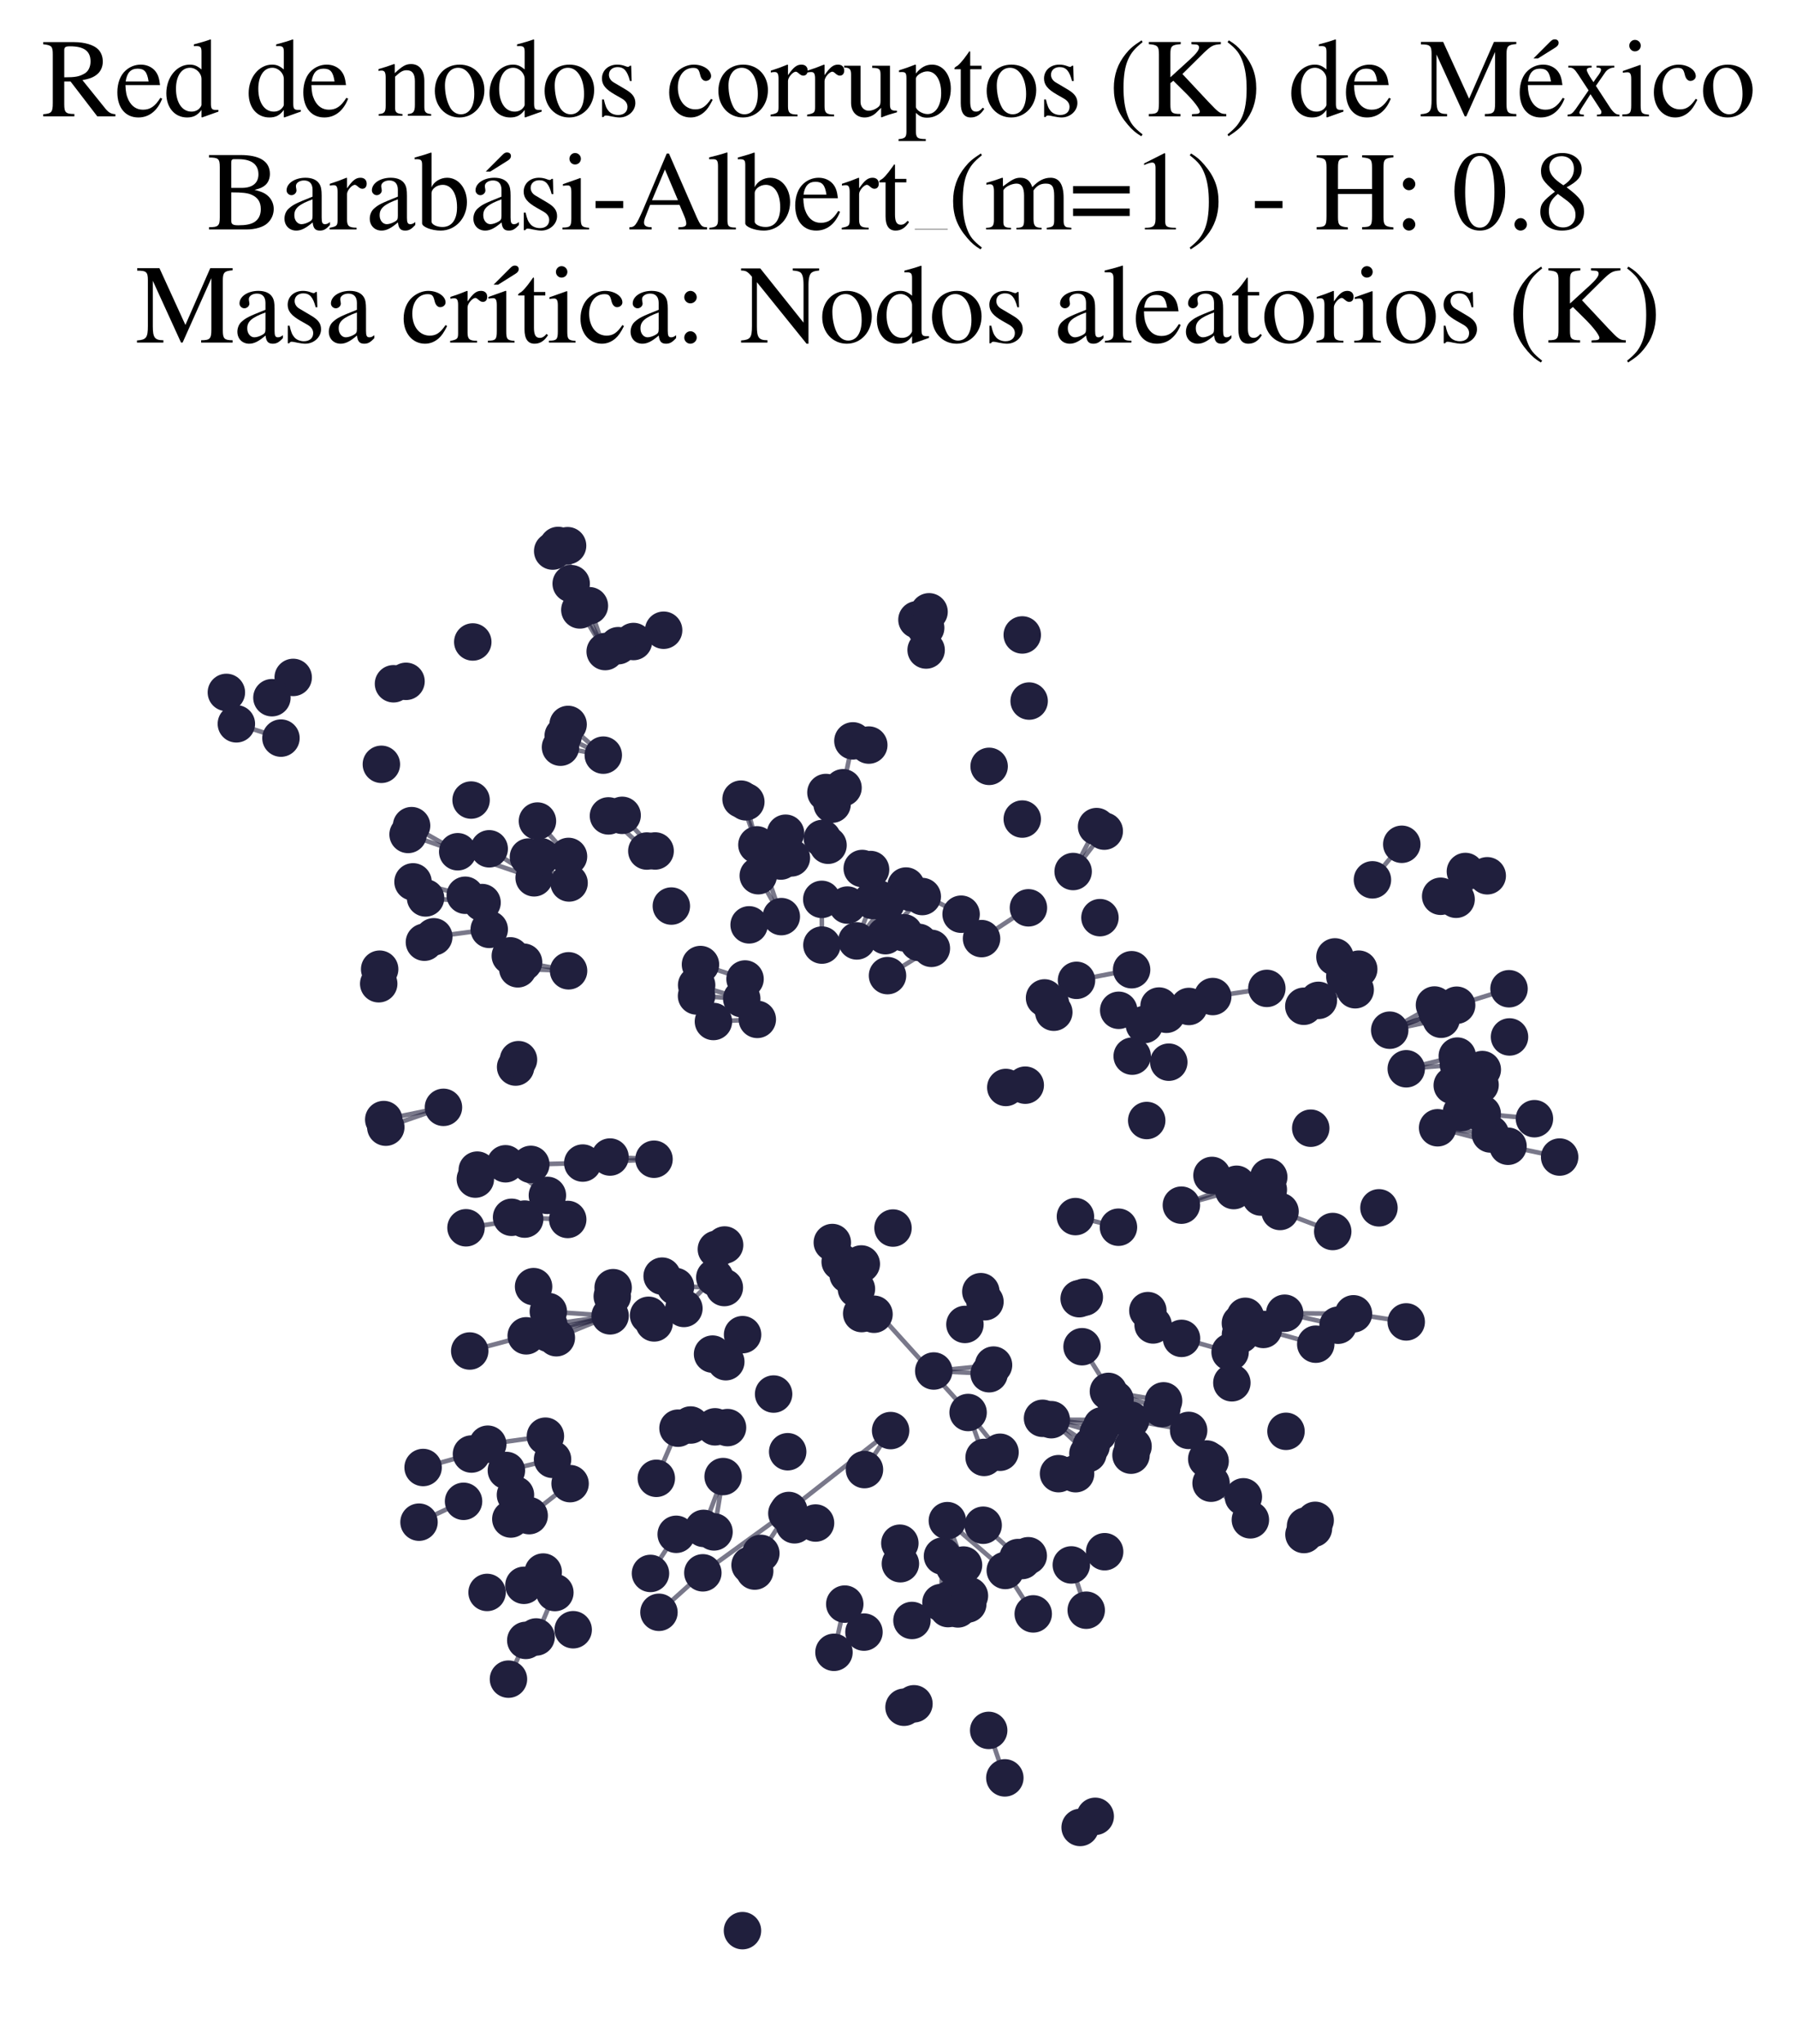<?xml version="1.0" encoding="utf-8" standalone="no"?>
<!DOCTYPE svg PUBLIC "-//W3C//DTD SVG 1.1//EN"
  "http://www.w3.org/Graphics/SVG/1.1/DTD/svg11.dtd">
<svg xmlns:xlink="http://www.w3.org/1999/xlink" width="156.476pt" height="178.036pt" viewBox="0 0 156.476 178.036" xmlns="http://www.w3.org/2000/svg" version="1.1">
 <defs>
  <style type="text/css">*{stroke-linejoin: round; stroke-linecap: butt}</style>
 </defs>
 <g id="figure_1">
  <g id="patch_1">
   <path d="M 0 178.036 
L 156.476 178.036 
L 156.476 0 
L 0 0 
z
" style="fill: #ffffff"/>
  </g>
  <g id="axes_1">
   <g id="LineCollection_1">
    <path d="M 52.726 56.744 
L 50.519 53.117 
" clip-path="url(#p5f5a705ba2)" style="fill: none; stroke: #201f3d; stroke-opacity: 0.6; stroke-width: 0.4"/>
    <path d="M 52.726 56.744 
L 51.351 52.752 
" clip-path="url(#p5f5a705ba2)" style="fill: none; stroke: #201f3d; stroke-opacity: 0.6; stroke-width: 0.4"/>
    <path d="M 52.726 56.744 
L 49.765 50.831 
" clip-path="url(#p5f5a705ba2)" style="fill: none; stroke: #201f3d; stroke-opacity: 0.6; stroke-width: 0.4"/>
    <path d="M 82.113 135.519 
L 82.6 140.089 
" clip-path="url(#p5f5a705ba2)" style="fill: none; stroke: #201f3d; stroke-opacity: 0.6; stroke-width: 0.4"/>
    <path d="M 82.113 135.519 
L 82.829 139.248 
" clip-path="url(#p5f5a705ba2)" style="fill: none; stroke: #201f3d; stroke-opacity: 0.6; stroke-width: 0.4"/>
    <path d="M 82.113 135.519 
L 83.458 140.116 
" clip-path="url(#p5f5a705ba2)" style="fill: none; stroke: #201f3d; stroke-opacity: 0.6; stroke-width: 0.4"/>
    <path d="M 82.113 135.519 
L 84.317 139.687 
" clip-path="url(#p5f5a705ba2)" style="fill: none; stroke: #201f3d; stroke-opacity: 0.6; stroke-width: 0.4"/>
    <path d="M 82.113 135.519 
L 84.462 138.972 
" clip-path="url(#p5f5a705ba2)" style="fill: none; stroke: #201f3d; stroke-opacity: 0.6; stroke-width: 0.4"/>
    <path d="M 82.113 135.519 
L 81.98 139.563 
" clip-path="url(#p5f5a705ba2)" style="fill: none; stroke: #201f3d; stroke-opacity: 0.6; stroke-width: 0.4"/>
    <path d="M 47.519 125.074 
L 42.496 125.773 
" clip-path="url(#p5f5a705ba2)" style="fill: none; stroke: #201f3d; stroke-opacity: 0.6; stroke-width: 0.4"/>
    <path d="M 91.591 123.638 
L 94.784 126.595 
" clip-path="url(#p5f5a705ba2)" style="fill: none; stroke: #201f3d; stroke-opacity: 0.6; stroke-width: 0.4"/>
    <path d="M 91.591 123.638 
L 98.513 123.673 
" clip-path="url(#p5f5a705ba2)" style="fill: none; stroke: #201f3d; stroke-opacity: 0.6; stroke-width: 0.4"/>
    <path d="M 91.591 123.638 
L 95.067 125.928 
" clip-path="url(#p5f5a705ba2)" style="fill: none; stroke: #201f3d; stroke-opacity: 0.6; stroke-width: 0.4"/>
    <path d="M 91.591 123.638 
L 95.68 124.809 
" clip-path="url(#p5f5a705ba2)" style="fill: none; stroke: #201f3d; stroke-opacity: 0.6; stroke-width: 0.4"/>
    <path d="M 91.591 123.638 
L 95.999 124.17 
" clip-path="url(#p5f5a705ba2)" style="fill: none; stroke: #201f3d; stroke-opacity: 0.6; stroke-width: 0.4"/>
    <path d="M 53.157 114.595 
L 48.471 116.501 
" clip-path="url(#p5f5a705ba2)" style="fill: none; stroke: #201f3d; stroke-opacity: 0.6; stroke-width: 0.4"/>
    <path d="M 53.157 114.595 
L 47.797 116.119 
" clip-path="url(#p5f5a705ba2)" style="fill: none; stroke: #201f3d; stroke-opacity: 0.6; stroke-width: 0.4"/>
    <path d="M 53.157 114.595 
L 47.814 115.359 
" clip-path="url(#p5f5a705ba2)" style="fill: none; stroke: #201f3d; stroke-opacity: 0.6; stroke-width: 0.4"/>
    <path d="M 53.157 114.595 
L 45.845 116.335 
" clip-path="url(#p5f5a705ba2)" style="fill: none; stroke: #201f3d; stroke-opacity: 0.6; stroke-width: 0.4"/>
    <path d="M 53.157 114.595 
L 47.773 114.219 
" clip-path="url(#p5f5a705ba2)" style="fill: none; stroke: #201f3d; stroke-opacity: 0.6; stroke-width: 0.4"/>
    <path d="M 64.624 86.97 
L 60.686 86.736 
" clip-path="url(#p5f5a705ba2)" style="fill: none; stroke: #201f3d; stroke-opacity: 0.6; stroke-width: 0.4"/>
    <path d="M 64.624 86.97 
L 60.695 85.795 
" clip-path="url(#p5f5a705ba2)" style="fill: none; stroke: #201f3d; stroke-opacity: 0.6; stroke-width: 0.4"/>
    <path d="M 121.078 89.717 
L 125.558 88.764 
" clip-path="url(#p5f5a705ba2)" style="fill: none; stroke: #201f3d; stroke-opacity: 0.6; stroke-width: 0.4"/>
    <path d="M 121.078 89.717 
L 125.202 88.166 
" clip-path="url(#p5f5a705ba2)" style="fill: none; stroke: #201f3d; stroke-opacity: 0.6; stroke-width: 0.4"/>
    <path d="M 121.078 89.717 
L 126.91 87.542 
" clip-path="url(#p5f5a705ba2)" style="fill: none; stroke: #201f3d; stroke-opacity: 0.6; stroke-width: 0.4"/>
    <path d="M 121.078 89.717 
L 124.978 87.525 
" clip-path="url(#p5f5a705ba2)" style="fill: none; stroke: #201f3d; stroke-opacity: 0.6; stroke-width: 0.4"/>
    <path d="M 96.571 121.174 
L 101.377 121.997 
" clip-path="url(#p5f5a705ba2)" style="fill: none; stroke: #201f3d; stroke-opacity: 0.6; stroke-width: 0.4"/>
    <path d="M 96.571 121.174 
L 101.222 122.668 
" clip-path="url(#p5f5a705ba2)" style="fill: none; stroke: #201f3d; stroke-opacity: 0.6; stroke-width: 0.4"/>
    <path d="M 82.538 132.43 
L 87.584 136.769 
" clip-path="url(#p5f5a705ba2)" style="fill: none; stroke: #201f3d; stroke-opacity: 0.6; stroke-width: 0.4"/>
    <path d="M 82.538 132.43 
L 83.947 136.297 
" clip-path="url(#p5f5a705ba2)" style="fill: none; stroke: #201f3d; stroke-opacity: 0.6; stroke-width: 0.4"/>
    <path d="M 82.538 132.43 
L 83.162 136.453 
" clip-path="url(#p5f5a705ba2)" style="fill: none; stroke: #201f3d; stroke-opacity: 0.6; stroke-width: 0.4"/>
    <path d="M 45.713 106.168 
L 40.601 106.925 
" clip-path="url(#p5f5a705ba2)" style="fill: none; stroke: #201f3d; stroke-opacity: 0.6; stroke-width: 0.4"/>
    <path d="M 52.562 65.764 
L 49.497 63.09 
" clip-path="url(#p5f5a705ba2)" style="fill: none; stroke: #201f3d; stroke-opacity: 0.6; stroke-width: 0.4"/>
    <path d="M 52.562 65.764 
L 49.069 64.082 
" clip-path="url(#p5f5a705ba2)" style="fill: none; stroke: #201f3d; stroke-opacity: 0.6; stroke-width: 0.4"/>
    <path d="M 52.562 65.764 
L 48.833 65.073 
" clip-path="url(#p5f5a705ba2)" style="fill: none; stroke: #201f3d; stroke-opacity: 0.6; stroke-width: 0.4"/>
    <path d="M 72.142 73.61 
L 72.497 70.034 
" clip-path="url(#p5f5a705ba2)" style="fill: none; stroke: #201f3d; stroke-opacity: 0.6; stroke-width: 0.4"/>
    <path d="M 77.324 84.965 
L 81.146 82.59 
" clip-path="url(#p5f5a705ba2)" style="fill: none; stroke: #201f3d; stroke-opacity: 0.6; stroke-width: 0.4"/>
    <path d="M 71.608 82.305 
L 71.595 78.324 
" clip-path="url(#p5f5a705ba2)" style="fill: none; stroke: #201f3d; stroke-opacity: 0.6; stroke-width: 0.4"/>
    <path d="M 77.595 124.586 
L 68.723 131.544 
" clip-path="url(#p5f5a705ba2)" style="fill: none; stroke: #201f3d; stroke-opacity: 0.6; stroke-width: 0.4"/>
    <path d="M 77.595 124.586 
L 75.316 127.983 
" clip-path="url(#p5f5a705ba2)" style="fill: none; stroke: #201f3d; stroke-opacity: 0.6; stroke-width: 0.4"/>
    <path d="M 24.478 64.28 
L 20.593 63.037 
" clip-path="url(#p5f5a705ba2)" style="fill: none; stroke: #201f3d; stroke-opacity: 0.6; stroke-width: 0.4"/>
    <path d="M 105.514 129.169 
L 108.939 132.359 
" clip-path="url(#p5f5a705ba2)" style="fill: none; stroke: #201f3d; stroke-opacity: 0.6; stroke-width: 0.4"/>
    <path d="M 46.536 76.447 
L 42.623 73.921 
" clip-path="url(#p5f5a705ba2)" style="fill: none; stroke: #201f3d; stroke-opacity: 0.6; stroke-width: 0.4"/>
    <path d="M 46.536 76.447 
L 39.878 74.177 
" clip-path="url(#p5f5a705ba2)" style="fill: none; stroke: #201f3d; stroke-opacity: 0.6; stroke-width: 0.4"/>
    <path d="M 111.928 114.366 
L 117.922 114.417 
" clip-path="url(#p5f5a705ba2)" style="fill: none; stroke: #201f3d; stroke-opacity: 0.6; stroke-width: 0.4"/>
    <path d="M 111.928 114.366 
L 116.579 115.409 
" clip-path="url(#p5f5a705ba2)" style="fill: none; stroke: #201f3d; stroke-opacity: 0.6; stroke-width: 0.4"/>
    <path d="M 86.14 150.696 
L 87.546 154.831 
" clip-path="url(#p5f5a705ba2)" style="fill: none; stroke: #201f3d; stroke-opacity: 0.6; stroke-width: 0.4"/>
    <path d="M 113.595 87.633 
L 117.168 85.037 
" clip-path="url(#p5f5a705ba2)" style="fill: none; stroke: #201f3d; stroke-opacity: 0.6; stroke-width: 0.4"/>
    <path d="M 113.595 87.633 
L 117.73 85.576 
" clip-path="url(#p5f5a705ba2)" style="fill: none; stroke: #201f3d; stroke-opacity: 0.6; stroke-width: 0.4"/>
    <path d="M 113.595 87.633 
L 118.072 86.196 
" clip-path="url(#p5f5a705ba2)" style="fill: none; stroke: #201f3d; stroke-opacity: 0.6; stroke-width: 0.4"/>
    <path d="M 49.669 129.207 
L 46.105 131.993 
" clip-path="url(#p5f5a705ba2)" style="fill: none; stroke: #201f3d; stroke-opacity: 0.6; stroke-width: 0.4"/>
    <path d="M 102.927 104.956 
L 107.738 103.135 
" clip-path="url(#p5f5a705ba2)" style="fill: none; stroke: #201f3d; stroke-opacity: 0.6; stroke-width: 0.4"/>
    <path d="M 102.927 104.956 
L 107.489 103.685 
" clip-path="url(#p5f5a705ba2)" style="fill: none; stroke: #201f3d; stroke-opacity: 0.6; stroke-width: 0.4"/>
    <path d="M 98.513 123.673 
L 103.56 124.571 
" clip-path="url(#p5f5a705ba2)" style="fill: none; stroke: #201f3d; stroke-opacity: 0.6; stroke-width: 0.4"/>
    <path d="M 98.642 91.978 
L 101.83 92.503 
" clip-path="url(#p5f5a705ba2)" style="fill: none; stroke: #201f3d; stroke-opacity: 0.6; stroke-width: 0.4"/>
    <path d="M 77.14 81.487 
L 80.354 78.078 
" clip-path="url(#p5f5a705ba2)" style="fill: none; stroke: #201f3d; stroke-opacity: 0.6; stroke-width: 0.4"/>
    <path d="M 77.14 81.487 
L 79.353 77.733 
" clip-path="url(#p5f5a705ba2)" style="fill: none; stroke: #201f3d; stroke-opacity: 0.6; stroke-width: 0.4"/>
    <path d="M 56.355 74.115 
L 53.011 71.055 
" clip-path="url(#p5f5a705ba2)" style="fill: none; stroke: #201f3d; stroke-opacity: 0.6; stroke-width: 0.4"/>
    <path d="M 40.387 130.746 
L 36.507 132.562 
" clip-path="url(#p5f5a705ba2)" style="fill: none; stroke: #201f3d; stroke-opacity: 0.6; stroke-width: 0.4"/>
    <path d="M 42.625 80.938 
L 37.795 81.583 
" clip-path="url(#p5f5a705ba2)" style="fill: none; stroke: #201f3d; stroke-opacity: 0.6; stroke-width: 0.4"/>
    <path d="M 74.65 81.943 
L 77.171 78.692 
" clip-path="url(#p5f5a705ba2)" style="fill: none; stroke: #201f3d; stroke-opacity: 0.6; stroke-width: 0.4"/>
    <path d="M 74.65 81.943 
L 76.016 78.419 
" clip-path="url(#p5f5a705ba2)" style="fill: none; stroke: #201f3d; stroke-opacity: 0.6; stroke-width: 0.4"/>
    <path d="M 73.199 109.886 
L 73.889 111.008 
" clip-path="url(#p5f5a705ba2)" style="fill: none; stroke: #201f3d; stroke-opacity: 0.6; stroke-width: 0.4"/>
    <path d="M 73.199 109.886 
L 75.041 110.076 
" clip-path="url(#p5f5a705ba2)" style="fill: none; stroke: #201f3d; stroke-opacity: 0.6; stroke-width: 0.4"/>
    <path d="M 73.199 109.886 
L 72.516 108.209 
" clip-path="url(#p5f5a705ba2)" style="fill: none; stroke: #201f3d; stroke-opacity: 0.6; stroke-width: 0.4"/>
    <path d="M 39.878 74.177 
L 35.859 71.904 
" clip-path="url(#p5f5a705ba2)" style="fill: none; stroke: #201f3d; stroke-opacity: 0.6; stroke-width: 0.4"/>
    <path d="M 39.878 74.177 
L 35.554 72.67 
" clip-path="url(#p5f5a705ba2)" style="fill: none; stroke: #201f3d; stroke-opacity: 0.6; stroke-width: 0.4"/>
    <path d="M 105.593 102.366 
L 110.54 102.506 
" clip-path="url(#p5f5a705ba2)" style="fill: none; stroke: #201f3d; stroke-opacity: 0.6; stroke-width: 0.4"/>
    <path d="M 105.593 102.366 
L 111.524 105.505 
" clip-path="url(#p5f5a705ba2)" style="fill: none; stroke: #201f3d; stroke-opacity: 0.6; stroke-width: 0.4"/>
    <path d="M 105.593 102.366 
L 109.847 104.248 
" clip-path="url(#p5f5a705ba2)" style="fill: none; stroke: #201f3d; stroke-opacity: 0.6; stroke-width: 0.4"/>
    <path d="M 105.593 102.366 
L 110.503 103.604 
" clip-path="url(#p5f5a705ba2)" style="fill: none; stroke: #201f3d; stroke-opacity: 0.6; stroke-width: 0.4"/>
    <path d="M 80.689 56.608 
L 80.944 53.282 
" clip-path="url(#p5f5a705ba2)" style="fill: none; stroke: #201f3d; stroke-opacity: 0.6; stroke-width: 0.4"/>
    <path d="M 80.689 56.608 
L 79.889 53.975 
" clip-path="url(#p5f5a705ba2)" style="fill: none; stroke: #201f3d; stroke-opacity: 0.6; stroke-width: 0.4"/>
    <path d="M 68.072 79.826 
L 65.945 73.577 
" clip-path="url(#p5f5a705ba2)" style="fill: none; stroke: #201f3d; stroke-opacity: 0.6; stroke-width: 0.4"/>
    <path d="M 68.072 79.826 
L 66.063 76.263 
" clip-path="url(#p5f5a705ba2)" style="fill: none; stroke: #201f3d; stroke-opacity: 0.6; stroke-width: 0.4"/>
    <path d="M 56.981 100.955 
L 50.772 101.289 
" clip-path="url(#p5f5a705ba2)" style="fill: none; stroke: #201f3d; stroke-opacity: 0.6; stroke-width: 0.4"/>
    <path d="M 56.981 100.955 
L 53.149 100.764 
" clip-path="url(#p5f5a705ba2)" style="fill: none; stroke: #201f3d; stroke-opacity: 0.6; stroke-width: 0.4"/>
    <path d="M 74.616 112.245 
L 84.346 123.011 
" clip-path="url(#p5f5a705ba2)" style="fill: none; stroke: #201f3d; stroke-opacity: 0.6; stroke-width: 0.4"/>
    <path d="M 74.616 112.245 
L 75.074 114.395 
" clip-path="url(#p5f5a705ba2)" style="fill: none; stroke: #201f3d; stroke-opacity: 0.6; stroke-width: 0.4"/>
    <path d="M 74.616 112.245 
L 76.148 114.455 
" clip-path="url(#p5f5a705ba2)" style="fill: none; stroke: #201f3d; stroke-opacity: 0.6; stroke-width: 0.4"/>
    <path d="M 81.352 119.398 
L 86.561 118.883 
" clip-path="url(#p5f5a705ba2)" style="fill: none; stroke: #201f3d; stroke-opacity: 0.6; stroke-width: 0.4"/>
    <path d="M 81.352 119.398 
L 86.178 119.635 
" clip-path="url(#p5f5a705ba2)" style="fill: none; stroke: #201f3d; stroke-opacity: 0.6; stroke-width: 0.4"/>
    <path d="M 126.91 87.542 
L 131.473 86.108 
" clip-path="url(#p5f5a705ba2)" style="fill: none; stroke: #201f3d; stroke-opacity: 0.6; stroke-width: 0.4"/>
    <path d="M 47.691 104.103 
L 44.044 101.351 
" clip-path="url(#p5f5a705ba2)" style="fill: none; stroke: #201f3d; stroke-opacity: 0.6; stroke-width: 0.4"/>
    <path d="M 58.914 133.619 
L 56.672 137.026 
" clip-path="url(#p5f5a705ba2)" style="fill: none; stroke: #201f3d; stroke-opacity: 0.6; stroke-width: 0.4"/>
    <path d="M 93.79 85.376 
L 98.592 84.451 
" clip-path="url(#p5f5a705ba2)" style="fill: none; stroke: #201f3d; stroke-opacity: 0.6; stroke-width: 0.4"/>
    <path d="M 93.697 105.95 
L 97.446 106.875 
" clip-path="url(#p5f5a705ba2)" style="fill: none; stroke: #201f3d; stroke-opacity: 0.6; stroke-width: 0.4"/>
    <path d="M 49.532 74.585 
L 46.824 71.504 
" clip-path="url(#p5f5a705ba2)" style="fill: none; stroke: #201f3d; stroke-opacity: 0.6; stroke-width: 0.4"/>
    <path d="M 65.98 88.776 
L 62.157 88.96 
" clip-path="url(#p5f5a705ba2)" style="fill: none; stroke: #201f3d; stroke-opacity: 0.6; stroke-width: 0.4"/>
    <path d="M 83.736 79.616 
L 78.936 77.164 
" clip-path="url(#p5f5a705ba2)" style="fill: none; stroke: #201f3d; stroke-opacity: 0.6; stroke-width: 0.4"/>
    <path d="M 42 78.602 
L 37.077 78.199 
" clip-path="url(#p5f5a705ba2)" style="fill: none; stroke: #201f3d; stroke-opacity: 0.6; stroke-width: 0.4"/>
    <path d="M 65.945 73.577 
L 64.981 69.83 
" clip-path="url(#p5f5a705ba2)" style="fill: none; stroke: #201f3d; stroke-opacity: 0.6; stroke-width: 0.4"/>
    <path d="M 65.945 73.577 
L 64.564 69.596 
" clip-path="url(#p5f5a705ba2)" style="fill: none; stroke: #201f3d; stroke-opacity: 0.6; stroke-width: 0.4"/>
    <path d="M 125.251 98.215 
L 131.386 99.825 
" clip-path="url(#p5f5a705ba2)" style="fill: none; stroke: #201f3d; stroke-opacity: 0.6; stroke-width: 0.4"/>
    <path d="M 125.251 98.215 
L 129.85 98.756 
" clip-path="url(#p5f5a705ba2)" style="fill: none; stroke: #201f3d; stroke-opacity: 0.6; stroke-width: 0.4"/>
    <path d="M 71.648 73.021 
L 71.958 69.018 
" clip-path="url(#p5f5a705ba2)" style="fill: none; stroke: #201f3d; stroke-opacity: 0.6; stroke-width: 0.4"/>
    <path d="M 48.141 127.092 
L 44.119 128.062 
" clip-path="url(#p5f5a705ba2)" style="fill: none; stroke: #201f3d; stroke-opacity: 0.6; stroke-width: 0.4"/>
    <path d="M 122.519 93.078 
L 126.966 91.973 
" clip-path="url(#p5f5a705ba2)" style="fill: none; stroke: #201f3d; stroke-opacity: 0.6; stroke-width: 0.4"/>
    <path d="M 122.519 93.078 
L 127.062 92.696 
" clip-path="url(#p5f5a705ba2)" style="fill: none; stroke: #201f3d; stroke-opacity: 0.6; stroke-width: 0.4"/>
    <path d="M 114.865 87.119 
L 118.379 84.404 
" clip-path="url(#p5f5a705ba2)" style="fill: none; stroke: #201f3d; stroke-opacity: 0.6; stroke-width: 0.4"/>
    <path d="M 87.584 136.769 
L 90.02 140.55 
" clip-path="url(#p5f5a705ba2)" style="fill: none; stroke: #201f3d; stroke-opacity: 0.6; stroke-width: 0.4"/>
    <path d="M 64.912 85.259 
L 61.028 84 
" clip-path="url(#p5f5a705ba2)" style="fill: none; stroke: #201f3d; stroke-opacity: 0.6; stroke-width: 0.4"/>
    <path d="M 68.723 131.544 
L 66.288 135.28 
" clip-path="url(#p5f5a705ba2)" style="fill: none; stroke: #201f3d; stroke-opacity: 0.6; stroke-width: 0.4"/>
    <path d="M 68.723 131.544 
L 61.235 136.974 
" clip-path="url(#p5f5a705ba2)" style="fill: none; stroke: #201f3d; stroke-opacity: 0.6; stroke-width: 0.4"/>
    <path d="M 84.346 123.011 
L 87.128 126.474 
" clip-path="url(#p5f5a705ba2)" style="fill: none; stroke: #201f3d; stroke-opacity: 0.6; stroke-width: 0.4"/>
    <path d="M 84.346 123.011 
L 85.74 126.923 
" clip-path="url(#p5f5a705ba2)" style="fill: none; stroke: #201f3d; stroke-opacity: 0.6; stroke-width: 0.4"/>
    <path d="M 49.463 106.199 
L 44.571 106.012 
" clip-path="url(#p5f5a705ba2)" style="fill: none; stroke: #201f3d; stroke-opacity: 0.6; stroke-width: 0.4"/>
    <path d="M 63.108 112.13 
L 58.854 112.04 
" clip-path="url(#p5f5a705ba2)" style="fill: none; stroke: #201f3d; stroke-opacity: 0.6; stroke-width: 0.4"/>
    <path d="M 48.343 138.691 
L 46.711 142.56 
" clip-path="url(#p5f5a705ba2)" style="fill: none; stroke: #201f3d; stroke-opacity: 0.6; stroke-width: 0.4"/>
    <path d="M 87.63 94.705 
L 89.325 94.505 
" clip-path="url(#p5f5a705ba2)" style="fill: none; stroke: #201f3d; stroke-opacity: 0.6; stroke-width: 0.4"/>
    <path d="M 105.66 86.787 
L 110.374 86.076 
" clip-path="url(#p5f5a705ba2)" style="fill: none; stroke: #201f3d; stroke-opacity: 0.6; stroke-width: 0.4"/>
    <path d="M 49.581 76.895 
L 46.039 74.639 
" clip-path="url(#p5f5a705ba2)" style="fill: none; stroke: #201f3d; stroke-opacity: 0.6; stroke-width: 0.4"/>
    <path d="M 49.765 50.831 
L 49.451 47.523 
" clip-path="url(#p5f5a705ba2)" style="fill: none; stroke: #201f3d; stroke-opacity: 0.6; stroke-width: 0.4"/>
    <path d="M 49.765 50.831 
L 48.153 47.992 
" clip-path="url(#p5f5a705ba2)" style="fill: none; stroke: #201f3d; stroke-opacity: 0.6; stroke-width: 0.4"/>
    <path d="M 49.765 50.831 
L 48.63 47.502 
" clip-path="url(#p5f5a705ba2)" style="fill: none; stroke: #201f3d; stroke-opacity: 0.6; stroke-width: 0.4"/>
    <path d="M 126.862 78.316 
L 129.575 76.27 
" clip-path="url(#p5f5a705ba2)" style="fill: none; stroke: #201f3d; stroke-opacity: 0.6; stroke-width: 0.4"/>
    <path d="M 102.94 116.556 
L 107.172 117.75 
" clip-path="url(#p5f5a705ba2)" style="fill: none; stroke: #201f3d; stroke-opacity: 0.6; stroke-width: 0.4"/>
    <path d="M 38.636 96.436 
L 33.612 98.163 
" clip-path="url(#p5f5a705ba2)" style="fill: none; stroke: #201f3d; stroke-opacity: 0.6; stroke-width: 0.4"/>
    <path d="M 38.636 96.436 
L 33.434 97.5 
" clip-path="url(#p5f5a705ba2)" style="fill: none; stroke: #201f3d; stroke-opacity: 0.6; stroke-width: 0.4"/>
    <path d="M 85.658 132.829 
L 89.056 135.902 
" clip-path="url(#p5f5a705ba2)" style="fill: none; stroke: #201f3d; stroke-opacity: 0.6; stroke-width: 0.4"/>
    <path d="M 129.139 97 
L 133.688 97.425 
" clip-path="url(#p5f5a705ba2)" style="fill: none; stroke: #201f3d; stroke-opacity: 0.6; stroke-width: 0.4"/>
    <path d="M 131.386 99.825 
L 135.883 100.766 
" clip-path="url(#p5f5a705ba2)" style="fill: none; stroke: #201f3d; stroke-opacity: 0.6; stroke-width: 0.4"/>
    <path d="M 99.699 89.225 
L 103.584 87.651 
" clip-path="url(#p5f5a705ba2)" style="fill: none; stroke: #201f3d; stroke-opacity: 0.6; stroke-width: 0.4"/>
    <path d="M 110.068 115.78 
L 114.635 117.062 
" clip-path="url(#p5f5a705ba2)" style="fill: none; stroke: #201f3d; stroke-opacity: 0.6; stroke-width: 0.4"/>
    <path d="M 64.698 116.232 
L 63.235 118.589 
" clip-path="url(#p5f5a705ba2)" style="fill: none; stroke: #201f3d; stroke-opacity: 0.6; stroke-width: 0.4"/>
    <path d="M 64.698 116.232 
L 62.081 117.927 
" clip-path="url(#p5f5a705ba2)" style="fill: none; stroke: #201f3d; stroke-opacity: 0.6; stroke-width: 0.4"/>
    <path d="M 45.845 116.335 
L 40.925 117.656 
" clip-path="url(#p5f5a705ba2)" style="fill: none; stroke: #201f3d; stroke-opacity: 0.6; stroke-width: 0.4"/>
    <path d="M 50.772 101.289 
L 46.249 101.404 
" clip-path="url(#p5f5a705ba2)" style="fill: none; stroke: #201f3d; stroke-opacity: 0.6; stroke-width: 0.4"/>
    <path d="M 111.524 105.505 
L 116.114 107.249 
" clip-path="url(#p5f5a705ba2)" style="fill: none; stroke: #201f3d; stroke-opacity: 0.6; stroke-width: 0.4"/>
    <path d="M 93.338 136.286 
L 94.636 140.229 
" clip-path="url(#p5f5a705ba2)" style="fill: none; stroke: #201f3d; stroke-opacity: 0.6; stroke-width: 0.4"/>
    <path d="M 119.573 76.623 
L 122.129 73.527 
" clip-path="url(#p5f5a705ba2)" style="fill: none; stroke: #201f3d; stroke-opacity: 0.6; stroke-width: 0.4"/>
    <path d="M 40.534 77.966 
L 35.984 76.799 
" clip-path="url(#p5f5a705ba2)" style="fill: none; stroke: #201f3d; stroke-opacity: 0.6; stroke-width: 0.4"/>
    <path d="M 61.235 136.974 
L 57.411 140.412 
" clip-path="url(#p5f5a705ba2)" style="fill: none; stroke: #201f3d; stroke-opacity: 0.6; stroke-width: 0.4"/>
    <path d="M 57.078 74.109 
L 54.204 71.006 
" clip-path="url(#p5f5a705ba2)" style="fill: none; stroke: #201f3d; stroke-opacity: 0.6; stroke-width: 0.4"/>
    <path d="M 94.274 117.283 
L 97.144 121.872 
" clip-path="url(#p5f5a705ba2)" style="fill: none; stroke: #201f3d; stroke-opacity: 0.6; stroke-width: 0.4"/>
    <path d="M 73.6 139.698 
L 72.659 143.896 
" clip-path="url(#p5f5a705ba2)" style="fill: none; stroke: #201f3d; stroke-opacity: 0.6; stroke-width: 0.4"/>
    <path d="M 73.449 68.604 
L 74.309 64.522 
" clip-path="url(#p5f5a705ba2)" style="fill: none; stroke: #201f3d; stroke-opacity: 0.6; stroke-width: 0.4"/>
    <path d="M 63.001 128.591 
L 61.303 133.104 
" clip-path="url(#p5f5a705ba2)" style="fill: none; stroke: #201f3d; stroke-opacity: 0.6; stroke-width: 0.4"/>
    <path d="M 63.001 128.591 
L 62.209 133.41 
" clip-path="url(#p5f5a705ba2)" style="fill: none; stroke: #201f3d; stroke-opacity: 0.6; stroke-width: 0.4"/>
    <path d="M 45.808 142.857 
L 44.3 146.233 
" clip-path="url(#p5f5a705ba2)" style="fill: none; stroke: #201f3d; stroke-opacity: 0.6; stroke-width: 0.4"/>
    <path d="M 93.497 75.898 
L 96.209 72.381 
" clip-path="url(#p5f5a705ba2)" style="fill: none; stroke: #201f3d; stroke-opacity: 0.6; stroke-width: 0.4"/>
    <path d="M 93.497 75.898 
L 95.54 71.986 
" clip-path="url(#p5f5a705ba2)" style="fill: none; stroke: #201f3d; stroke-opacity: 0.6; stroke-width: 0.4"/>
    <path d="M 85.518 81.741 
L 89.602 79.06 
" clip-path="url(#p5f5a705ba2)" style="fill: none; stroke: #201f3d; stroke-opacity: 0.6; stroke-width: 0.4"/>
    <path d="M 117.922 114.417 
L 122.517 115.122 
" clip-path="url(#p5f5a705ba2)" style="fill: none; stroke: #201f3d; stroke-opacity: 0.6; stroke-width: 0.4"/>
    <path d="M 62.277 111.256 
L 59.585 113.95 
" clip-path="url(#p5f5a705ba2)" style="fill: none; stroke: #201f3d; stroke-opacity: 0.6; stroke-width: 0.4"/>
    <path d="M 59.07 124.377 
L 57.182 128.744 
" clip-path="url(#p5f5a705ba2)" style="fill: none; stroke: #201f3d; stroke-opacity: 0.6; stroke-width: 0.4"/>
    <path d="M 125.517 78.055 
L 127.671 75.896 
" clip-path="url(#p5f5a705ba2)" style="fill: none; stroke: #201f3d; stroke-opacity: 0.6; stroke-width: 0.4"/>
    <path d="M 49.537 84.546 
L 45.617 83.795 
" clip-path="url(#p5f5a705ba2)" style="fill: none; stroke: #201f3d; stroke-opacity: 0.6; stroke-width: 0.4"/>
    <path d="M 49.537 84.546 
L 45.112 84.372 
" clip-path="url(#p5f5a705ba2)" style="fill: none; stroke: #201f3d; stroke-opacity: 0.6; stroke-width: 0.4"/>
    <path d="M 41.077 126.629 
L 36.863 127.802 
" clip-path="url(#p5f5a705ba2)" style="fill: none; stroke: #201f3d; stroke-opacity: 0.6; stroke-width: 0.4"/>
   </g>
   <g id="PathCollection_1">
    <defs>
     <path id="mede1e96bc9" d="M 0 1.581 
C 0.419 1.581 0.822 1.415 1.118 1.118 
C 1.415 0.822 1.581 0.419 1.581 0 
C 1.581 -0.419 1.415 -0.822 1.118 -1.118 
C 0.822 -1.415 0.419 -1.581 0 -1.581 
C -0.419 -1.581 -0.822 -1.415 -1.118 -1.118 
C -1.415 -0.822 -1.581 -0.419 -1.581 0 
C -1.581 0.419 -1.415 0.822 -1.118 1.118 
C -0.822 1.415 -0.419 1.581 0 1.581 
z
" style="stroke: #201f3d; stroke-width: 0.1"/>
    </defs>
    <g clip-path="url(#p5f5a705ba2)">
     <use xlink:href="#mede1e96bc9" x="94.47" y="112.97" style="fill: #201f3d; stroke: #201f3d; stroke-width: 0.1"/>
     <use xlink:href="#mede1e96bc9" x="46.824" y="71.504" style="fill: #201f3d; stroke: #201f3d; stroke-width: 0.1"/>
     <use xlink:href="#mede1e96bc9" x="114.434" y="133.106" style="fill: #201f3d; stroke: #201f3d; stroke-width: 0.1"/>
     <use xlink:href="#mede1e96bc9" x="131.516" y="90.306" style="fill: #201f3d; stroke: #201f3d; stroke-width: 0.1"/>
     <use xlink:href="#mede1e96bc9" x="75.849" y="75.727" style="fill: #201f3d; stroke: #201f3d; stroke-width: 0.1"/>
     <use xlink:href="#mede1e96bc9" x="93.697" y="105.95" style="fill: #201f3d; stroke: #201f3d; stroke-width: 0.1"/>
     <use xlink:href="#mede1e96bc9" x="44.909" y="130.188" style="fill: #201f3d; stroke: #201f3d; stroke-width: 0.1"/>
     <use xlink:href="#mede1e96bc9" x="98.513" y="123.673" style="fill: #201f3d; stroke: #201f3d; stroke-width: 0.1"/>
     <use xlink:href="#mede1e96bc9" x="49.938" y="141.93" style="fill: #201f3d; stroke: #201f3d; stroke-width: 0.1"/>
     <use xlink:href="#mede1e96bc9" x="94.274" y="117.283" style="fill: #201f3d; stroke: #201f3d; stroke-width: 0.1"/>
     <use xlink:href="#mede1e96bc9" x="113.745" y="132.902" style="fill: #201f3d; stroke: #201f3d; stroke-width: 0.1"/>
     <use xlink:href="#mede1e96bc9" x="47.519" y="125.074" style="fill: #201f3d; stroke: #201f3d; stroke-width: 0.1"/>
     <use xlink:href="#mede1e96bc9" x="62.298" y="124.259" style="fill: #201f3d; stroke: #201f3d; stroke-width: 0.1"/>
     <use xlink:href="#mede1e96bc9" x="65.754" y="136.821" style="fill: #201f3d; stroke: #201f3d; stroke-width: 0.1"/>
     <use xlink:href="#mede1e96bc9" x="88.697" y="135.644" style="fill: #201f3d; stroke: #201f3d; stroke-width: 0.1"/>
     <use xlink:href="#mede1e96bc9" x="129.575" y="76.27" style="fill: #201f3d; stroke: #201f3d; stroke-width: 0.1"/>
     <use xlink:href="#mede1e96bc9" x="99.907" y="97.583" style="fill: #201f3d; stroke: #201f3d; stroke-width: 0.1"/>
     <use xlink:href="#mede1e96bc9" x="100.465" y="115.386" style="fill: #201f3d; stroke: #201f3d; stroke-width: 0.1"/>
     <use xlink:href="#mede1e96bc9" x="40.601" y="106.925" style="fill: #201f3d; stroke: #201f3d; stroke-width: 0.1"/>
     <use xlink:href="#mede1e96bc9" x="56.508" y="114.547" style="fill: #201f3d; stroke: #201f3d; stroke-width: 0.1"/>
     <use xlink:href="#mede1e96bc9" x="68.029" y="74.987" style="fill: #201f3d; stroke: #201f3d; stroke-width: 0.1"/>
     <use xlink:href="#mede1e96bc9" x="47.797" y="116.119" style="fill: #201f3d; stroke: #201f3d; stroke-width: 0.1"/>
     <use xlink:href="#mede1e96bc9" x="48.471" y="116.501" style="fill: #201f3d; stroke: #201f3d; stroke-width: 0.1"/>
     <use xlink:href="#mede1e96bc9" x="49.765" y="50.831" style="fill: #201f3d; stroke: #201f3d; stroke-width: 0.1"/>
     <use xlink:href="#mede1e96bc9" x="122.129" y="73.527" style="fill: #201f3d; stroke: #201f3d; stroke-width: 0.1"/>
     <use xlink:href="#mede1e96bc9" x="125.517" y="78.055" style="fill: #201f3d; stroke: #201f3d; stroke-width: 0.1"/>
     <use xlink:href="#mede1e96bc9" x="66.288" y="135.28" style="fill: #201f3d; stroke: #201f3d; stroke-width: 0.1"/>
     <use xlink:href="#mede1e96bc9" x="75.316" y="127.983" style="fill: #201f3d; stroke: #201f3d; stroke-width: 0.1"/>
     <use xlink:href="#mede1e96bc9" x="68.443" y="72.564" style="fill: #201f3d; stroke: #201f3d; stroke-width: 0.1"/>
     <use xlink:href="#mede1e96bc9" x="107.326" y="120.425" style="fill: #201f3d; stroke: #201f3d; stroke-width: 0.1"/>
     <use xlink:href="#mede1e96bc9" x="84.346" y="123.011" style="fill: #201f3d; stroke: #201f3d; stroke-width: 0.1"/>
     <use xlink:href="#mede1e96bc9" x="108.076" y="116.224" style="fill: #201f3d; stroke: #201f3d; stroke-width: 0.1"/>
     <use xlink:href="#mede1e96bc9" x="95.422" y="158.18" style="fill: #201f3d; stroke: #201f3d; stroke-width: 0.1"/>
     <use xlink:href="#mede1e96bc9" x="129.85" y="98.756" style="fill: #201f3d; stroke: #201f3d; stroke-width: 0.1"/>
     <use xlink:href="#mede1e96bc9" x="44.923" y="92.928" style="fill: #201f3d; stroke: #201f3d; stroke-width: 0.1"/>
     <use xlink:href="#mede1e96bc9" x="73.6" y="139.698" style="fill: #201f3d; stroke: #201f3d; stroke-width: 0.1"/>
     <use xlink:href="#mede1e96bc9" x="135.883" y="100.766" style="fill: #201f3d; stroke: #201f3d; stroke-width: 0.1"/>
     <use xlink:href="#mede1e96bc9" x="45.173" y="92.284" style="fill: #201f3d; stroke: #201f3d; stroke-width: 0.1"/>
     <use xlink:href="#mede1e96bc9" x="78.4" y="134.395" style="fill: #201f3d; stroke: #201f3d; stroke-width: 0.1"/>
     <use xlink:href="#mede1e96bc9" x="76.503" y="78.263" style="fill: #201f3d; stroke: #201f3d; stroke-width: 0.1"/>
     <use xlink:href="#mede1e96bc9" x="114.584" y="132.403" style="fill: #201f3d; stroke: #201f3d; stroke-width: 0.1"/>
     <use xlink:href="#mede1e96bc9" x="110.54" y="102.506" style="fill: #201f3d; stroke: #201f3d; stroke-width: 0.1"/>
     <use xlink:href="#mede1e96bc9" x="91.005" y="86.907" style="fill: #201f3d; stroke: #201f3d; stroke-width: 0.1"/>
     <use xlink:href="#mede1e96bc9" x="40.925" y="117.656" style="fill: #201f3d; stroke: #201f3d; stroke-width: 0.1"/>
     <use xlink:href="#mede1e96bc9" x="44.3" y="146.233" style="fill: #201f3d; stroke: #201f3d; stroke-width: 0.1"/>
     <use xlink:href="#mede1e96bc9" x="73.889" y="111.008" style="fill: #201f3d; stroke: #201f3d; stroke-width: 0.1"/>
     <use xlink:href="#mede1e96bc9" x="37.077" y="78.199" style="fill: #201f3d; stroke: #201f3d; stroke-width: 0.1"/>
     <use xlink:href="#mede1e96bc9" x="116.579" y="115.409" style="fill: #201f3d; stroke: #201f3d; stroke-width: 0.1"/>
     <use xlink:href="#mede1e96bc9" x="93.338" y="136.286" style="fill: #201f3d; stroke: #201f3d; stroke-width: 0.1"/>
     <use xlink:href="#mede1e96bc9" x="74.616" y="112.245" style="fill: #201f3d; stroke: #201f3d; stroke-width: 0.1"/>
     <use xlink:href="#mede1e96bc9" x="62.157" y="88.96" style="fill: #201f3d; stroke: #201f3d; stroke-width: 0.1"/>
     <use xlink:href="#mede1e96bc9" x="49.463" y="106.199" style="fill: #201f3d; stroke: #201f3d; stroke-width: 0.1"/>
     <use xlink:href="#mede1e96bc9" x="89.602" y="79.06" style="fill: #201f3d; stroke: #201f3d; stroke-width: 0.1"/>
     <use xlink:href="#mede1e96bc9" x="37.795" y="81.583" style="fill: #201f3d; stroke: #201f3d; stroke-width: 0.1"/>
     <use xlink:href="#mede1e96bc9" x="96.242" y="135.135" style="fill: #201f3d; stroke: #201f3d; stroke-width: 0.1"/>
     <use xlink:href="#mede1e96bc9" x="33.078" y="84.405" style="fill: #201f3d; stroke: #201f3d; stroke-width: 0.1"/>
     <use xlink:href="#mede1e96bc9" x="109.847" y="104.248" style="fill: #201f3d; stroke: #201f3d; stroke-width: 0.1"/>
     <use xlink:href="#mede1e96bc9" x="63.001" y="128.591" style="fill: #201f3d; stroke: #201f3d; stroke-width: 0.1"/>
     <use xlink:href="#mede1e96bc9" x="98.642" y="91.978" style="fill: #201f3d; stroke: #201f3d; stroke-width: 0.1"/>
     <use xlink:href="#mede1e96bc9" x="35.374" y="59.336" style="fill: #201f3d; stroke: #201f3d; stroke-width: 0.1"/>
     <use xlink:href="#mede1e96bc9" x="68.723" y="131.544" style="fill: #201f3d; stroke: #201f3d; stroke-width: 0.1"/>
     <use xlink:href="#mede1e96bc9" x="36.863" y="127.802" style="fill: #201f3d; stroke: #201f3d; stroke-width: 0.1"/>
     <use xlink:href="#mede1e96bc9" x="79.353" y="77.733" style="fill: #201f3d; stroke: #201f3d; stroke-width: 0.1"/>
     <use xlink:href="#mede1e96bc9" x="74.309" y="64.522" style="fill: #201f3d; stroke: #201f3d; stroke-width: 0.1"/>
     <use xlink:href="#mede1e96bc9" x="79.889" y="53.975" style="fill: #201f3d; stroke: #201f3d; stroke-width: 0.1"/>
     <use xlink:href="#mede1e96bc9" x="65.267" y="80.544" style="fill: #201f3d; stroke: #201f3d; stroke-width: 0.1"/>
     <use xlink:href="#mede1e96bc9" x="61.028" y="84" style="fill: #201f3d; stroke: #201f3d; stroke-width: 0.1"/>
     <use xlink:href="#mede1e96bc9" x="41.191" y="55.908" style="fill: #201f3d; stroke: #201f3d; stroke-width: 0.1"/>
     <use xlink:href="#mede1e96bc9" x="33.612" y="98.163" style="fill: #201f3d; stroke: #201f3d; stroke-width: 0.1"/>
     <use xlink:href="#mede1e96bc9" x="113.608" y="133.639" style="fill: #201f3d; stroke: #201f3d; stroke-width: 0.1"/>
     <use xlink:href="#mede1e96bc9" x="33.434" y="97.5" style="fill: #201f3d; stroke: #201f3d; stroke-width: 0.1"/>
     <use xlink:href="#mede1e96bc9" x="71.648" y="73.021" style="fill: #201f3d; stroke: #201f3d; stroke-width: 0.1"/>
     <use xlink:href="#mede1e96bc9" x="83.162" y="136.453" style="fill: #201f3d; stroke: #201f3d; stroke-width: 0.1"/>
     <use xlink:href="#mede1e96bc9" x="64.912" y="85.259" style="fill: #201f3d; stroke: #201f3d; stroke-width: 0.1"/>
     <use xlink:href="#mede1e96bc9" x="53.42" y="112.14" style="fill: #201f3d; stroke: #201f3d; stroke-width: 0.1"/>
     <use xlink:href="#mede1e96bc9" x="46.488" y="112.05" style="fill: #201f3d; stroke: #201f3d; stroke-width: 0.1"/>
     <use xlink:href="#mede1e96bc9" x="45.713" y="106.168" style="fill: #201f3d; stroke: #201f3d; stroke-width: 0.1"/>
     <use xlink:href="#mede1e96bc9" x="40.387" y="130.746" style="fill: #201f3d; stroke: #201f3d; stroke-width: 0.1"/>
     <use xlink:href="#mede1e96bc9" x="46.105" y="131.993" style="fill: #201f3d; stroke: #201f3d; stroke-width: 0.1"/>
     <use xlink:href="#mede1e96bc9" x="100.007" y="114.139" style="fill: #201f3d; stroke: #201f3d; stroke-width: 0.1"/>
     <use xlink:href="#mede1e96bc9" x="80.944" y="53.282" style="fill: #201f3d; stroke: #201f3d; stroke-width: 0.1"/>
     <use xlink:href="#mede1e96bc9" x="89.064" y="71.331" style="fill: #201f3d; stroke: #201f3d; stroke-width: 0.1"/>
     <use xlink:href="#mede1e96bc9" x="82.6" y="140.089" style="fill: #201f3d; stroke: #201f3d; stroke-width: 0.1"/>
     <use xlink:href="#mede1e96bc9" x="48.343" y="138.691" style="fill: #201f3d; stroke: #201f3d; stroke-width: 0.1"/>
     <use xlink:href="#mede1e96bc9" x="97.466" y="87.985" style="fill: #201f3d; stroke: #201f3d; stroke-width: 0.1"/>
     <use xlink:href="#mede1e96bc9" x="85.814" y="113.366" style="fill: #201f3d; stroke: #201f3d; stroke-width: 0.1"/>
     <use xlink:href="#mede1e96bc9" x="62.277" y="111.256" style="fill: #201f3d; stroke: #201f3d; stroke-width: 0.1"/>
     <use xlink:href="#mede1e96bc9" x="90.831" y="123.517" style="fill: #201f3d; stroke: #201f3d; stroke-width: 0.1"/>
     <use xlink:href="#mede1e96bc9" x="50.519" y="53.117" style="fill: #201f3d; stroke: #201f3d; stroke-width: 0.1"/>
     <use xlink:href="#mede1e96bc9" x="84.462" y="138.972" style="fill: #201f3d; stroke: #201f3d; stroke-width: 0.1"/>
     <use xlink:href="#mede1e96bc9" x="110.374" y="86.076" style="fill: #201f3d; stroke: #201f3d; stroke-width: 0.1"/>
     <use xlink:href="#mede1e96bc9" x="83.458" y="140.116" style="fill: #201f3d; stroke: #201f3d; stroke-width: 0.1"/>
     <use xlink:href="#mede1e96bc9" x="49.532" y="74.585" style="fill: #201f3d; stroke: #201f3d; stroke-width: 0.1"/>
     <use xlink:href="#mede1e96bc9" x="49.581" y="76.895" style="fill: #201f3d; stroke: #201f3d; stroke-width: 0.1"/>
     <use xlink:href="#mede1e96bc9" x="68.95" y="74.712" style="fill: #201f3d; stroke: #201f3d; stroke-width: 0.1"/>
     <use xlink:href="#mede1e96bc9" x="129.139" y="97" style="fill: #201f3d; stroke: #201f3d; stroke-width: 0.1"/>
     <use xlink:href="#mede1e96bc9" x="49.451" y="47.523" style="fill: #201f3d; stroke: #201f3d; stroke-width: 0.1"/>
     <use xlink:href="#mede1e96bc9" x="71.595" y="78.324" style="fill: #201f3d; stroke: #201f3d; stroke-width: 0.1"/>
     <use xlink:href="#mede1e96bc9" x="83.947" y="136.297" style="fill: #201f3d; stroke: #201f3d; stroke-width: 0.1"/>
     <use xlink:href="#mede1e96bc9" x="133.688" y="97.425" style="fill: #201f3d; stroke: #201f3d; stroke-width: 0.1"/>
     <use xlink:href="#mede1e96bc9" x="65.348" y="136.301" style="fill: #201f3d; stroke: #201f3d; stroke-width: 0.1"/>
     <use xlink:href="#mede1e96bc9" x="55.192" y="55.869" style="fill: #201f3d; stroke: #201f3d; stroke-width: 0.1"/>
     <use xlink:href="#mede1e96bc9" x="63.386" y="124.326" style="fill: #201f3d; stroke: #201f3d; stroke-width: 0.1"/>
     <use xlink:href="#mede1e96bc9" x="79.454" y="141.124" style="fill: #201f3d; stroke: #201f3d; stroke-width: 0.1"/>
     <use xlink:href="#mede1e96bc9" x="48.153" y="47.992" style="fill: #201f3d; stroke: #201f3d; stroke-width: 0.1"/>
     <use xlink:href="#mede1e96bc9" x="125.558" y="88.764" style="fill: #201f3d; stroke: #201f3d; stroke-width: 0.1"/>
     <use xlink:href="#mede1e96bc9" x="78.447" y="136.181" style="fill: #201f3d; stroke: #201f3d; stroke-width: 0.1"/>
     <use xlink:href="#mede1e96bc9" x="76.148" y="114.455" style="fill: #201f3d; stroke: #201f3d; stroke-width: 0.1"/>
     <use xlink:href="#mede1e96bc9" x="45.808" y="142.857" style="fill: #201f3d; stroke: #201f3d; stroke-width: 0.1"/>
     <use xlink:href="#mede1e96bc9" x="50.772" y="101.289" style="fill: #201f3d; stroke: #201f3d; stroke-width: 0.1"/>
     <use xlink:href="#mede1e96bc9" x="42.625" y="80.938" style="fill: #201f3d; stroke: #201f3d; stroke-width: 0.1"/>
     <use xlink:href="#mede1e96bc9" x="60.686" y="86.736" style="fill: #201f3d; stroke: #201f3d; stroke-width: 0.1"/>
     <use xlink:href="#mede1e96bc9" x="68.555" y="131.797" style="fill: #201f3d; stroke: #201f3d; stroke-width: 0.1"/>
     <use xlink:href="#mede1e96bc9" x="131.386" y="99.825" style="fill: #201f3d; stroke: #201f3d; stroke-width: 0.1"/>
     <use xlink:href="#mede1e96bc9" x="73.449" y="68.604" style="fill: #201f3d; stroke: #201f3d; stroke-width: 0.1"/>
     <use xlink:href="#mede1e96bc9" x="64.688" y="168.136" style="fill: #201f3d; stroke: #201f3d; stroke-width: 0.1"/>
     <use xlink:href="#mede1e96bc9" x="108.584" y="115.681" style="fill: #201f3d; stroke: #201f3d; stroke-width: 0.1"/>
     <use xlink:href="#mede1e96bc9" x="42.496" y="125.773" style="fill: #201f3d; stroke: #201f3d; stroke-width: 0.1"/>
     <use xlink:href="#mede1e96bc9" x="105.514" y="129.169" style="fill: #201f3d; stroke: #201f3d; stroke-width: 0.1"/>
     <use xlink:href="#mede1e96bc9" x="100.982" y="87.615" style="fill: #201f3d; stroke: #201f3d; stroke-width: 0.1"/>
     <use xlink:href="#mede1e96bc9" x="126.526" y="94.523" style="fill: #201f3d; stroke: #201f3d; stroke-width: 0.1"/>
     <use xlink:href="#mede1e96bc9" x="52.562" y="65.764" style="fill: #201f3d; stroke: #201f3d; stroke-width: 0.1"/>
     <use xlink:href="#mede1e96bc9" x="87.63" y="94.705" style="fill: #201f3d; stroke: #201f3d; stroke-width: 0.1"/>
     <use xlink:href="#mede1e96bc9" x="62.209" y="133.41" style="fill: #201f3d; stroke: #201f3d; stroke-width: 0.1"/>
     <use xlink:href="#mede1e96bc9" x="54.204" y="71.006" style="fill: #201f3d; stroke: #201f3d; stroke-width: 0.1"/>
     <use xlink:href="#mede1e96bc9" x="131.473" y="86.108" style="fill: #201f3d; stroke: #201f3d; stroke-width: 0.1"/>
     <use xlink:href="#mede1e96bc9" x="46.536" y="76.447" style="fill: #201f3d; stroke: #201f3d; stroke-width: 0.1"/>
     <use xlink:href="#mede1e96bc9" x="87.546" y="154.831" style="fill: #201f3d; stroke: #201f3d; stroke-width: 0.1"/>
     <use xlink:href="#mede1e96bc9" x="46.711" y="142.56" style="fill: #201f3d; stroke: #201f3d; stroke-width: 0.1"/>
     <use xlink:href="#mede1e96bc9" x="77.595" y="124.586" style="fill: #201f3d; stroke: #201f3d; stroke-width: 0.1"/>
     <use xlink:href="#mede1e96bc9" x="85.518" y="81.741" style="fill: #201f3d; stroke: #201f3d; stroke-width: 0.1"/>
     <use xlink:href="#mede1e96bc9" x="101.377" y="121.997" style="fill: #201f3d; stroke: #201f3d; stroke-width: 0.1"/>
     <use xlink:href="#mede1e96bc9" x="48.833" y="65.073" style="fill: #201f3d; stroke: #201f3d; stroke-width: 0.1"/>
     <use xlink:href="#mede1e96bc9" x="58.491" y="78.907" style="fill: #201f3d; stroke: #201f3d; stroke-width: 0.1"/>
     <use xlink:href="#mede1e96bc9" x="57.182" y="128.744" style="fill: #201f3d; stroke: #201f3d; stroke-width: 0.1"/>
     <use xlink:href="#mede1e96bc9" x="75.121" y="75.634" style="fill: #201f3d; stroke: #201f3d; stroke-width: 0.1"/>
     <use xlink:href="#mede1e96bc9" x="107.172" y="117.75" style="fill: #201f3d; stroke: #201f3d; stroke-width: 0.1"/>
     <use xlink:href="#mede1e96bc9" x="47.129" y="74.608" style="fill: #201f3d; stroke: #201f3d; stroke-width: 0.1"/>
     <use xlink:href="#mede1e96bc9" x="101.222" y="122.668" style="fill: #201f3d; stroke: #201f3d; stroke-width: 0.1"/>
     <use xlink:href="#mede1e96bc9" x="85.456" y="112.488" style="fill: #201f3d; stroke: #201f3d; stroke-width: 0.1"/>
     <use xlink:href="#mede1e96bc9" x="47.691" y="104.103" style="fill: #201f3d; stroke: #201f3d; stroke-width: 0.1"/>
     <use xlink:href="#mede1e96bc9" x="77.324" y="84.965" style="fill: #201f3d; stroke: #201f3d; stroke-width: 0.1"/>
     <use xlink:href="#mede1e96bc9" x="105.66" y="86.787" style="fill: #201f3d; stroke: #201f3d; stroke-width: 0.1"/>
     <use xlink:href="#mede1e96bc9" x="75.693" y="64.887" style="fill: #201f3d; stroke: #201f3d; stroke-width: 0.1"/>
     <use xlink:href="#mede1e96bc9" x="44.119" y="128.062" style="fill: #201f3d; stroke: #201f3d; stroke-width: 0.1"/>
     <use xlink:href="#mede1e96bc9" x="41.415" y="102.685" style="fill: #201f3d; stroke: #201f3d; stroke-width: 0.1"/>
     <use xlink:href="#mede1e96bc9" x="79.627" y="148.38" style="fill: #201f3d; stroke: #201f3d; stroke-width: 0.1"/>
     <use xlink:href="#mede1e96bc9" x="62.415" y="108.798" style="fill: #201f3d; stroke: #201f3d; stroke-width: 0.1"/>
     <use xlink:href="#mede1e96bc9" x="45.845" y="116.335" style="fill: #201f3d; stroke: #201f3d; stroke-width: 0.1"/>
     <use xlink:href="#mede1e96bc9" x="101.624" y="88.331" style="fill: #201f3d; stroke: #201f3d; stroke-width: 0.1"/>
     <use xlink:href="#mede1e96bc9" x="35.984" y="76.799" style="fill: #201f3d; stroke: #201f3d; stroke-width: 0.1"/>
     <use xlink:href="#mede1e96bc9" x="65.98" y="88.776" style="fill: #201f3d; stroke: #201f3d; stroke-width: 0.1"/>
     <use xlink:href="#mede1e96bc9" x="52.726" y="56.744" style="fill: #201f3d; stroke: #201f3d; stroke-width: 0.1"/>
     <use xlink:href="#mede1e96bc9" x="119.573" y="76.623" style="fill: #201f3d; stroke: #201f3d; stroke-width: 0.1"/>
     <use xlink:href="#mede1e96bc9" x="61.303" y="133.104" style="fill: #201f3d; stroke: #201f3d; stroke-width: 0.1"/>
     <use xlink:href="#mede1e96bc9" x="124.978" y="87.525" style="fill: #201f3d; stroke: #201f3d; stroke-width: 0.1"/>
     <use xlink:href="#mede1e96bc9" x="20.593" y="63.037" style="fill: #201f3d; stroke: #201f3d; stroke-width: 0.1"/>
     <use xlink:href="#mede1e96bc9" x="72.516" y="108.209" style="fill: #201f3d; stroke: #201f3d; stroke-width: 0.1"/>
     <use xlink:href="#mede1e96bc9" x="82.538" y="132.43" style="fill: #201f3d; stroke: #201f3d; stroke-width: 0.1"/>
     <use xlink:href="#mede1e96bc9" x="105.593" y="102.366" style="fill: #201f3d; stroke: #201f3d; stroke-width: 0.1"/>
     <use xlink:href="#mede1e96bc9" x="94.022" y="113.1" style="fill: #201f3d; stroke: #201f3d; stroke-width: 0.1"/>
     <use xlink:href="#mede1e96bc9" x="112.042" y="124.651" style="fill: #201f3d; stroke: #201f3d; stroke-width: 0.1"/>
     <use xlink:href="#mede1e96bc9" x="91.529" y="87.429" style="fill: #201f3d; stroke: #201f3d; stroke-width: 0.1"/>
     <use xlink:href="#mede1e96bc9" x="102.94" y="116.556" style="fill: #201f3d; stroke: #201f3d; stroke-width: 0.1"/>
     <use xlink:href="#mede1e96bc9" x="129.145" y="93.146" style="fill: #201f3d; stroke: #201f3d; stroke-width: 0.1"/>
     <use xlink:href="#mede1e96bc9" x="53.864" y="56.231" style="fill: #201f3d; stroke: #201f3d; stroke-width: 0.1"/>
     <use xlink:href="#mede1e96bc9" x="44.506" y="132.288" style="fill: #201f3d; stroke: #201f3d; stroke-width: 0.1"/>
     <use xlink:href="#mede1e96bc9" x="94.107" y="159.15" style="fill: #201f3d; stroke: #201f3d; stroke-width: 0.1"/>
     <use xlink:href="#mede1e96bc9" x="53.157" y="114.595" style="fill: #201f3d; stroke: #201f3d; stroke-width: 0.1"/>
     <use xlink:href="#mede1e96bc9" x="47.773" y="114.219" style="fill: #201f3d; stroke: #201f3d; stroke-width: 0.1"/>
     <use xlink:href="#mede1e96bc9" x="97.144" y="121.872" style="fill: #201f3d; stroke: #201f3d; stroke-width: 0.1"/>
     <use xlink:href="#mede1e96bc9" x="95.999" y="124.17" style="fill: #201f3d; stroke: #201f3d; stroke-width: 0.1"/>
     <use xlink:href="#mede1e96bc9" x="86.561" y="118.883" style="fill: #201f3d; stroke: #201f3d; stroke-width: 0.1"/>
     <use xlink:href="#mede1e96bc9" x="103.584" y="87.651" style="fill: #201f3d; stroke: #201f3d; stroke-width: 0.1"/>
     <use xlink:href="#mede1e96bc9" x="71.608" y="82.305" style="fill: #201f3d; stroke: #201f3d; stroke-width: 0.1"/>
     <use xlink:href="#mede1e96bc9" x="93.79" y="85.376" style="fill: #201f3d; stroke: #201f3d; stroke-width: 0.1"/>
     <use xlink:href="#mede1e96bc9" x="44.044" y="101.351" style="fill: #201f3d; stroke: #201f3d; stroke-width: 0.1"/>
     <use xlink:href="#mede1e96bc9" x="78.936" y="77.164" style="fill: #201f3d; stroke: #201f3d; stroke-width: 0.1"/>
     <use xlink:href="#mede1e96bc9" x="121.078" y="89.717" style="fill: #201f3d; stroke: #201f3d; stroke-width: 0.1"/>
     <use xlink:href="#mede1e96bc9" x="127.327" y="96.887" style="fill: #201f3d; stroke: #201f3d; stroke-width: 0.1"/>
     <use xlink:href="#mede1e96bc9" x="98.539" y="126.728" style="fill: #201f3d; stroke: #201f3d; stroke-width: 0.1"/>
     <use xlink:href="#mede1e96bc9" x="45.617" y="83.795" style="fill: #201f3d; stroke: #201f3d; stroke-width: 0.1"/>
     <use xlink:href="#mede1e96bc9" x="25.545" y="58.995" style="fill: #201f3d; stroke: #201f3d; stroke-width: 0.1"/>
     <use xlink:href="#mede1e96bc9" x="62.081" y="117.927" style="fill: #201f3d; stroke: #201f3d; stroke-width: 0.1"/>
     <use xlink:href="#mede1e96bc9" x="77.14" y="81.487" style="fill: #201f3d; stroke: #201f3d; stroke-width: 0.1"/>
     <use xlink:href="#mede1e96bc9" x="102.927" y="104.956" style="fill: #201f3d; stroke: #201f3d; stroke-width: 0.1"/>
     <use xlink:href="#mede1e96bc9" x="61.235" y="136.974" style="fill: #201f3d; stroke: #201f3d; stroke-width: 0.1"/>
     <use xlink:href="#mede1e96bc9" x="75.041" y="110.076" style="fill: #201f3d; stroke: #201f3d; stroke-width: 0.1"/>
     <use xlink:href="#mede1e96bc9" x="53.011" y="71.055" style="fill: #201f3d; stroke: #201f3d; stroke-width: 0.1"/>
     <use xlink:href="#mede1e96bc9" x="81.98" y="139.563" style="fill: #201f3d; stroke: #201f3d; stroke-width: 0.1"/>
     <use xlink:href="#mede1e96bc9" x="110.068" y="115.78" style="fill: #201f3d; stroke: #201f3d; stroke-width: 0.1"/>
     <use xlink:href="#mede1e96bc9" x="57.411" y="140.412" style="fill: #201f3d; stroke: #201f3d; stroke-width: 0.1"/>
     <use xlink:href="#mede1e96bc9" x="93.497" y="75.898" style="fill: #201f3d; stroke: #201f3d; stroke-width: 0.1"/>
     <use xlink:href="#mede1e96bc9" x="93.71" y="128.342" style="fill: #201f3d; stroke: #201f3d; stroke-width: 0.1"/>
     <use xlink:href="#mede1e96bc9" x="85.658" y="132.829" style="fill: #201f3d; stroke: #201f3d; stroke-width: 0.1"/>
     <use xlink:href="#mede1e96bc9" x="45.647" y="138.062" style="fill: #201f3d; stroke: #201f3d; stroke-width: 0.1"/>
     <use xlink:href="#mede1e96bc9" x="32.995" y="85.673" style="fill: #201f3d; stroke: #201f3d; stroke-width: 0.1"/>
     <use xlink:href="#mede1e96bc9" x="116.114" y="107.249" style="fill: #201f3d; stroke: #201f3d; stroke-width: 0.1"/>
     <use xlink:href="#mede1e96bc9" x="64.564" y="69.596" style="fill: #201f3d; stroke: #201f3d; stroke-width: 0.1"/>
     <use xlink:href="#mede1e96bc9" x="44.461" y="83.244" style="fill: #201f3d; stroke: #201f3d; stroke-width: 0.1"/>
     <use xlink:href="#mede1e96bc9" x="49.069" y="64.082" style="fill: #201f3d; stroke: #201f3d; stroke-width: 0.1"/>
     <use xlink:href="#mede1e96bc9" x="34.284" y="59.548" style="fill: #201f3d; stroke: #201f3d; stroke-width: 0.1"/>
     <use xlink:href="#mede1e96bc9" x="71.054" y="132.637" style="fill: #201f3d; stroke: #201f3d; stroke-width: 0.1"/>
     <use xlink:href="#mede1e96bc9" x="85.74" y="126.923" style="fill: #201f3d; stroke: #201f3d; stroke-width: 0.1"/>
     <use xlink:href="#mede1e96bc9" x="127.671" y="75.896" style="fill: #201f3d; stroke: #201f3d; stroke-width: 0.1"/>
     <use xlink:href="#mede1e96bc9" x="42" y="78.602" style="fill: #201f3d; stroke: #201f3d; stroke-width: 0.1"/>
     <use xlink:href="#mede1e96bc9" x="80.65" y="54.678" style="fill: #201f3d; stroke: #201f3d; stroke-width: 0.1"/>
     <use xlink:href="#mede1e96bc9" x="57.819" y="54.885" style="fill: #201f3d; stroke: #201f3d; stroke-width: 0.1"/>
     <use xlink:href="#mede1e96bc9" x="126.966" y="91.973" style="fill: #201f3d; stroke: #201f3d; stroke-width: 0.1"/>
     <use xlink:href="#mede1e96bc9" x="91.591" y="123.638" style="fill: #201f3d; stroke: #201f3d; stroke-width: 0.1"/>
     <use xlink:href="#mede1e96bc9" x="57.078" y="74.109" style="fill: #201f3d; stroke: #201f3d; stroke-width: 0.1"/>
     <use xlink:href="#mede1e96bc9" x="60.17" y="124.102" style="fill: #201f3d; stroke: #201f3d; stroke-width: 0.1"/>
     <use xlink:href="#mede1e96bc9" x="113.595" y="87.633" style="fill: #201f3d; stroke: #201f3d; stroke-width: 0.1"/>
     <use xlink:href="#mede1e96bc9" x="78.762" y="148.68" style="fill: #201f3d; stroke: #201f3d; stroke-width: 0.1"/>
     <use xlink:href="#mede1e96bc9" x="99.699" y="89.225" style="fill: #201f3d; stroke: #201f3d; stroke-width: 0.1"/>
     <use xlink:href="#mede1e96bc9" x="46.039" y="74.639" style="fill: #201f3d; stroke: #201f3d; stroke-width: 0.1"/>
     <use xlink:href="#mede1e96bc9" x="95.067" y="125.928" style="fill: #201f3d; stroke: #201f3d; stroke-width: 0.1"/>
     <use xlink:href="#mede1e96bc9" x="94.784" y="126.595" style="fill: #201f3d; stroke: #201f3d; stroke-width: 0.1"/>
     <use xlink:href="#mede1e96bc9" x="108.939" y="132.359" style="fill: #201f3d; stroke: #201f3d; stroke-width: 0.1"/>
     <use xlink:href="#mede1e96bc9" x="126.862" y="78.316" style="fill: #201f3d; stroke: #201f3d; stroke-width: 0.1"/>
     <use xlink:href="#mede1e96bc9" x="19.723" y="60.301" style="fill: #201f3d; stroke: #201f3d; stroke-width: 0.1"/>
     <use xlink:href="#mede1e96bc9" x="53.343" y="112.895" style="fill: #201f3d; stroke: #201f3d; stroke-width: 0.1"/>
     <use xlink:href="#mede1e96bc9" x="23.691" y="60.762" style="fill: #201f3d; stroke: #201f3d; stroke-width: 0.1"/>
     <use xlink:href="#mede1e96bc9" x="82.829" y="139.248" style="fill: #201f3d; stroke: #201f3d; stroke-width: 0.1"/>
     <use xlink:href="#mede1e96bc9" x="107.489" y="103.685" style="fill: #201f3d; stroke: #201f3d; stroke-width: 0.1"/>
     <use xlink:href="#mede1e96bc9" x="89.064" y="55.296" style="fill: #201f3d; stroke: #201f3d; stroke-width: 0.1"/>
     <use xlink:href="#mede1e96bc9" x="24.478" y="64.28" style="fill: #201f3d; stroke: #201f3d; stroke-width: 0.1"/>
     <use xlink:href="#mede1e96bc9" x="58.854" y="112.04" style="fill: #201f3d; stroke: #201f3d; stroke-width: 0.1"/>
     <use xlink:href="#mede1e96bc9" x="45.112" y="84.372" style="fill: #201f3d; stroke: #201f3d; stroke-width: 0.1"/>
     <use xlink:href="#mede1e96bc9" x="96.571" y="121.174" style="fill: #201f3d; stroke: #201f3d; stroke-width: 0.1"/>
     <use xlink:href="#mede1e96bc9" x="108.07" y="115.232" style="fill: #201f3d; stroke: #201f3d; stroke-width: 0.1"/>
     <use xlink:href="#mede1e96bc9" x="90.02" y="140.55" style="fill: #201f3d; stroke: #201f3d; stroke-width: 0.1"/>
     <use xlink:href="#mede1e96bc9" x="107.738" y="103.135" style="fill: #201f3d; stroke: #201f3d; stroke-width: 0.1"/>
     <use xlink:href="#mede1e96bc9" x="105.137" y="127.063" style="fill: #201f3d; stroke: #201f3d; stroke-width: 0.1"/>
     <use xlink:href="#mede1e96bc9" x="111.928" y="114.366" style="fill: #201f3d; stroke: #201f3d; stroke-width: 0.1"/>
     <use xlink:href="#mede1e96bc9" x="82.113" y="135.519" style="fill: #201f3d; stroke: #201f3d; stroke-width: 0.1"/>
     <use xlink:href="#mede1e96bc9" x="76.016" y="78.419" style="fill: #201f3d; stroke: #201f3d; stroke-width: 0.1"/>
     <use xlink:href="#mede1e96bc9" x="89.588" y="135.486" style="fill: #201f3d; stroke: #201f3d; stroke-width: 0.1"/>
     <use xlink:href="#mede1e96bc9" x="86.14" y="150.696" style="fill: #201f3d; stroke: #201f3d; stroke-width: 0.1"/>
     <use xlink:href="#mede1e96bc9" x="36.978" y="82.055" style="fill: #201f3d; stroke: #201f3d; stroke-width: 0.1"/>
     <use xlink:href="#mede1e96bc9" x="73.831" y="78.821" style="fill: #201f3d; stroke: #201f3d; stroke-width: 0.1"/>
     <use xlink:href="#mede1e96bc9" x="114.635" y="117.062" style="fill: #201f3d; stroke: #201f3d; stroke-width: 0.1"/>
     <use xlink:href="#mede1e96bc9" x="39.878" y="74.177" style="fill: #201f3d; stroke: #201f3d; stroke-width: 0.1"/>
     <use xlink:href="#mede1e96bc9" x="35.859" y="71.904" style="fill: #201f3d; stroke: #201f3d; stroke-width: 0.1"/>
     <use xlink:href="#mede1e96bc9" x="73.199" y="109.886" style="fill: #201f3d; stroke: #201f3d; stroke-width: 0.1"/>
     <use xlink:href="#mede1e96bc9" x="41.044" y="69.676" style="fill: #201f3d; stroke: #201f3d; stroke-width: 0.1"/>
     <use xlink:href="#mede1e96bc9" x="72.659" y="143.896" style="fill: #201f3d; stroke: #201f3d; stroke-width: 0.1"/>
     <use xlink:href="#mede1e96bc9" x="64.698" y="116.232" style="fill: #201f3d; stroke: #201f3d; stroke-width: 0.1"/>
     <use xlink:href="#mede1e96bc9" x="60.695" y="85.795" style="fill: #201f3d; stroke: #201f3d; stroke-width: 0.1"/>
     <use xlink:href="#mede1e96bc9" x="68.072" y="79.826" style="fill: #201f3d; stroke: #201f3d; stroke-width: 0.1"/>
     <use xlink:href="#mede1e96bc9" x="56.355" y="74.115" style="fill: #201f3d; stroke: #201f3d; stroke-width: 0.1"/>
     <use xlink:href="#mede1e96bc9" x="101.83" y="92.503" style="fill: #201f3d; stroke: #201f3d; stroke-width: 0.1"/>
     <use xlink:href="#mede1e96bc9" x="108.329" y="130.355" style="fill: #201f3d; stroke: #201f3d; stroke-width: 0.1"/>
     <use xlink:href="#mede1e96bc9" x="125.202" y="88.166" style="fill: #201f3d; stroke: #201f3d; stroke-width: 0.1"/>
     <use xlink:href="#mede1e96bc9" x="114.865" y="87.119" style="fill: #201f3d; stroke: #201f3d; stroke-width: 0.1"/>
     <use xlink:href="#mede1e96bc9" x="97.446" y="106.875" style="fill: #201f3d; stroke: #201f3d; stroke-width: 0.1"/>
     <use xlink:href="#mede1e96bc9" x="117.73" y="85.576" style="fill: #201f3d; stroke: #201f3d; stroke-width: 0.1"/>
     <use xlink:href="#mede1e96bc9" x="63.132" y="108.424" style="fill: #201f3d; stroke: #201f3d; stroke-width: 0.1"/>
     <use xlink:href="#mede1e96bc9" x="80.054" y="82.072" style="fill: #201f3d; stroke: #201f3d; stroke-width: 0.1"/>
     <use xlink:href="#mede1e96bc9" x="67.401" y="121.405" style="fill: #201f3d; stroke: #201f3d; stroke-width: 0.1"/>
     <use xlink:href="#mede1e96bc9" x="117.168" y="85.037" style="fill: #201f3d; stroke: #201f3d; stroke-width: 0.1"/>
     <use xlink:href="#mede1e96bc9" x="40.534" y="77.966" style="fill: #201f3d; stroke: #201f3d; stroke-width: 0.1"/>
     <use xlink:href="#mede1e96bc9" x="118.379" y="84.404" style="fill: #201f3d; stroke: #201f3d; stroke-width: 0.1"/>
     <use xlink:href="#mede1e96bc9" x="78.754" y="81.233" style="fill: #201f3d; stroke: #201f3d; stroke-width: 0.1"/>
     <use xlink:href="#mede1e96bc9" x="126.91" y="87.542" style="fill: #201f3d; stroke: #201f3d; stroke-width: 0.1"/>
     <use xlink:href="#mede1e96bc9" x="84.317" y="139.687" style="fill: #201f3d; stroke: #201f3d; stroke-width: 0.1"/>
     <use xlink:href="#mede1e96bc9" x="77.803" y="106.948" style="fill: #201f3d; stroke: #201f3d; stroke-width: 0.1"/>
     <use xlink:href="#mede1e96bc9" x="95.54" y="71.986" style="fill: #201f3d; stroke: #201f3d; stroke-width: 0.1"/>
     <use xlink:href="#mede1e96bc9" x="49.497" y="63.09" style="fill: #201f3d; stroke: #201f3d; stroke-width: 0.1"/>
     <use xlink:href="#mede1e96bc9" x="91.813" y="88.152" style="fill: #201f3d; stroke: #201f3d; stroke-width: 0.1"/>
     <use xlink:href="#mede1e96bc9" x="46.249" y="101.404" style="fill: #201f3d; stroke: #201f3d; stroke-width: 0.1"/>
     <use xlink:href="#mede1e96bc9" x="120.141" y="105.188" style="fill: #201f3d; stroke: #201f3d; stroke-width: 0.1"/>
     <use xlink:href="#mede1e96bc9" x="51.351" y="52.752" style="fill: #201f3d; stroke: #201f3d; stroke-width: 0.1"/>
     <use xlink:href="#mede1e96bc9" x="35.554" y="72.67" style="fill: #201f3d; stroke: #201f3d; stroke-width: 0.1"/>
     <use xlink:href="#mede1e96bc9" x="89.056" y="135.902" style="fill: #201f3d; stroke: #201f3d; stroke-width: 0.1"/>
     <use xlink:href="#mede1e96bc9" x="122.519" y="93.078" style="fill: #201f3d; stroke: #201f3d; stroke-width: 0.1"/>
     <use xlink:href="#mede1e96bc9" x="128.951" y="94.479" style="fill: #201f3d; stroke: #201f3d; stroke-width: 0.1"/>
     <use xlink:href="#mede1e96bc9" x="81.352" y="119.398" style="fill: #201f3d; stroke: #201f3d; stroke-width: 0.1"/>
     <use xlink:href="#mede1e96bc9" x="56.981" y="100.955" style="fill: #201f3d; stroke: #201f3d; stroke-width: 0.1"/>
     <use xlink:href="#mede1e96bc9" x="63.108" y="112.13" style="fill: #201f3d; stroke: #201f3d; stroke-width: 0.1"/>
     <use xlink:href="#mede1e96bc9" x="56.994" y="115.21" style="fill: #201f3d; stroke: #201f3d; stroke-width: 0.1"/>
     <use xlink:href="#mede1e96bc9" x="53.149" y="100.764" style="fill: #201f3d; stroke: #201f3d; stroke-width: 0.1"/>
     <use xlink:href="#mede1e96bc9" x="48.63" y="47.502" style="fill: #201f3d; stroke: #201f3d; stroke-width: 0.1"/>
     <use xlink:href="#mede1e96bc9" x="65.945" y="73.577" style="fill: #201f3d; stroke: #201f3d; stroke-width: 0.1"/>
     <use xlink:href="#mede1e96bc9" x="49.669" y="129.207" style="fill: #201f3d; stroke: #201f3d; stroke-width: 0.1"/>
     <use xlink:href="#mede1e96bc9" x="44.571" y="106.012" style="fill: #201f3d; stroke: #201f3d; stroke-width: 0.1"/>
     <use xlink:href="#mede1e96bc9" x="64.624" y="86.97" style="fill: #201f3d; stroke: #201f3d; stroke-width: 0.1"/>
     <use xlink:href="#mede1e96bc9" x="92.224" y="128.338" style="fill: #201f3d; stroke: #201f3d; stroke-width: 0.1"/>
     <use xlink:href="#mede1e96bc9" x="33.227" y="66.563" style="fill: #201f3d; stroke: #201f3d; stroke-width: 0.1"/>
     <use xlink:href="#mede1e96bc9" x="49.537" y="84.546" style="fill: #201f3d; stroke: #201f3d; stroke-width: 0.1"/>
     <use xlink:href="#mede1e96bc9" x="105.431" y="127.252" style="fill: #201f3d; stroke: #201f3d; stroke-width: 0.1"/>
     <use xlink:href="#mede1e96bc9" x="57.689" y="111.136" style="fill: #201f3d; stroke: #201f3d; stroke-width: 0.1"/>
     <use xlink:href="#mede1e96bc9" x="68.627" y="126.429" style="fill: #201f3d; stroke: #201f3d; stroke-width: 0.1"/>
     <use xlink:href="#mede1e96bc9" x="64.981" y="69.83" style="fill: #201f3d; stroke: #201f3d; stroke-width: 0.1"/>
     <use xlink:href="#mede1e96bc9" x="87.128" y="126.474" style="fill: #201f3d; stroke: #201f3d; stroke-width: 0.1"/>
     <use xlink:href="#mede1e96bc9" x="84.069" y="115.342" style="fill: #201f3d; stroke: #201f3d; stroke-width: 0.1"/>
     <use xlink:href="#mede1e96bc9" x="94.636" y="140.229" style="fill: #201f3d; stroke: #201f3d; stroke-width: 0.1"/>
     <use xlink:href="#mede1e96bc9" x="114.198" y="98.253" style="fill: #201f3d; stroke: #201f3d; stroke-width: 0.1"/>
     <use xlink:href="#mede1e96bc9" x="127.062" y="92.696" style="fill: #201f3d; stroke: #201f3d; stroke-width: 0.1"/>
     <use xlink:href="#mede1e96bc9" x="59.585" y="113.95" style="fill: #201f3d; stroke: #201f3d; stroke-width: 0.1"/>
     <use xlink:href="#mede1e96bc9" x="108.495" y="114.635" style="fill: #201f3d; stroke: #201f3d; stroke-width: 0.1"/>
     <use xlink:href="#mede1e96bc9" x="98.592" y="84.451" style="fill: #201f3d; stroke: #201f3d; stroke-width: 0.1"/>
     <use xlink:href="#mede1e96bc9" x="96.209" y="72.381" style="fill: #201f3d; stroke: #201f3d; stroke-width: 0.1"/>
     <use xlink:href="#mede1e96bc9" x="75.274" y="142.136" style="fill: #201f3d; stroke: #201f3d; stroke-width: 0.1"/>
     <use xlink:href="#mede1e96bc9" x="58.914" y="133.619" style="fill: #201f3d; stroke: #201f3d; stroke-width: 0.1"/>
     <use xlink:href="#mede1e96bc9" x="103.56" y="124.571" style="fill: #201f3d; stroke: #201f3d; stroke-width: 0.1"/>
     <use xlink:href="#mede1e96bc9" x="72.497" y="70.034" style="fill: #201f3d; stroke: #201f3d; stroke-width: 0.1"/>
     <use xlink:href="#mede1e96bc9" x="81.146" y="82.59" style="fill: #201f3d; stroke: #201f3d; stroke-width: 0.1"/>
     <use xlink:href="#mede1e96bc9" x="111.524" y="105.505" style="fill: #201f3d; stroke: #201f3d; stroke-width: 0.1"/>
     <use xlink:href="#mede1e96bc9" x="95.68" y="124.809" style="fill: #201f3d; stroke: #201f3d; stroke-width: 0.1"/>
     <use xlink:href="#mede1e96bc9" x="48.141" y="127.092" style="fill: #201f3d; stroke: #201f3d; stroke-width: 0.1"/>
     <use xlink:href="#mede1e96bc9" x="42.623" y="73.921" style="fill: #201f3d; stroke: #201f3d; stroke-width: 0.1"/>
     <use xlink:href="#mede1e96bc9" x="95.833" y="79.917" style="fill: #201f3d; stroke: #201f3d; stroke-width: 0.1"/>
     <use xlink:href="#mede1e96bc9" x="74.65" y="81.943" style="fill: #201f3d; stroke: #201f3d; stroke-width: 0.1"/>
     <use xlink:href="#mede1e96bc9" x="42.437" y="138.682" style="fill: #201f3d; stroke: #201f3d; stroke-width: 0.1"/>
     <use xlink:href="#mede1e96bc9" x="72.142" y="73.61" style="fill: #201f3d; stroke: #201f3d; stroke-width: 0.1"/>
     <use xlink:href="#mede1e96bc9" x="56.672" y="137.026" style="fill: #201f3d; stroke: #201f3d; stroke-width: 0.1"/>
     <use xlink:href="#mede1e96bc9" x="41.581" y="101.905" style="fill: #201f3d; stroke: #201f3d; stroke-width: 0.1"/>
     <use xlink:href="#mede1e96bc9" x="125.251" y="98.215" style="fill: #201f3d; stroke: #201f3d; stroke-width: 0.1"/>
     <use xlink:href="#mede1e96bc9" x="80.689" y="56.608" style="fill: #201f3d; stroke: #201f3d; stroke-width: 0.1"/>
     <use xlink:href="#mede1e96bc9" x="118.072" y="86.196" style="fill: #201f3d; stroke: #201f3d; stroke-width: 0.1"/>
     <use xlink:href="#mede1e96bc9" x="110.503" y="103.604" style="fill: #201f3d; stroke: #201f3d; stroke-width: 0.1"/>
     <use xlink:href="#mede1e96bc9" x="66.063" y="76.263" style="fill: #201f3d; stroke: #201f3d; stroke-width: 0.1"/>
     <use xlink:href="#mede1e96bc9" x="41.077" y="126.629" style="fill: #201f3d; stroke: #201f3d; stroke-width: 0.1"/>
     <use xlink:href="#mede1e96bc9" x="59.07" y="124.377" style="fill: #201f3d; stroke: #201f3d; stroke-width: 0.1"/>
     <use xlink:href="#mede1e96bc9" x="116.305" y="83.335" style="fill: #201f3d; stroke: #201f3d; stroke-width: 0.1"/>
     <use xlink:href="#mede1e96bc9" x="63.235" y="118.589" style="fill: #201f3d; stroke: #201f3d; stroke-width: 0.1"/>
     <use xlink:href="#mede1e96bc9" x="98.716" y="125.959" style="fill: #201f3d; stroke: #201f3d; stroke-width: 0.1"/>
     <use xlink:href="#mede1e96bc9" x="80.354" y="78.078" style="fill: #201f3d; stroke: #201f3d; stroke-width: 0.1"/>
     <use xlink:href="#mede1e96bc9" x="38.636" y="96.436" style="fill: #201f3d; stroke: #201f3d; stroke-width: 0.1"/>
     <use xlink:href="#mede1e96bc9" x="87.584" y="136.769" style="fill: #201f3d; stroke: #201f3d; stroke-width: 0.1"/>
     <use xlink:href="#mede1e96bc9" x="122.517" y="115.122" style="fill: #201f3d; stroke: #201f3d; stroke-width: 0.1"/>
     <use xlink:href="#mede1e96bc9" x="117.922" y="114.417" style="fill: #201f3d; stroke: #201f3d; stroke-width: 0.1"/>
     <use xlink:href="#mede1e96bc9" x="89.664" y="61.054" style="fill: #201f3d; stroke: #201f3d; stroke-width: 0.1"/>
     <use xlink:href="#mede1e96bc9" x="69.224" y="132.792" style="fill: #201f3d; stroke: #201f3d; stroke-width: 0.1"/>
     <use xlink:href="#mede1e96bc9" x="75.074" y="114.395" style="fill: #201f3d; stroke: #201f3d; stroke-width: 0.1"/>
     <use xlink:href="#mede1e96bc9" x="47.326" y="136.906" style="fill: #201f3d; stroke: #201f3d; stroke-width: 0.1"/>
     <use xlink:href="#mede1e96bc9" x="36.507" y="132.562" style="fill: #201f3d; stroke: #201f3d; stroke-width: 0.1"/>
     <use xlink:href="#mede1e96bc9" x="89.325" y="94.505" style="fill: #201f3d; stroke: #201f3d; stroke-width: 0.1"/>
     <use xlink:href="#mede1e96bc9" x="86.178" y="66.74" style="fill: #201f3d; stroke: #201f3d; stroke-width: 0.1"/>
     <use xlink:href="#mede1e96bc9" x="47.814" y="115.359" style="fill: #201f3d; stroke: #201f3d; stroke-width: 0.1"/>
     <use xlink:href="#mede1e96bc9" x="86.178" y="119.635" style="fill: #201f3d; stroke: #201f3d; stroke-width: 0.1"/>
     <use xlink:href="#mede1e96bc9" x="71.958" y="69.018" style="fill: #201f3d; stroke: #201f3d; stroke-width: 0.1"/>
     <use xlink:href="#mede1e96bc9" x="77.171" y="78.692" style="fill: #201f3d; stroke: #201f3d; stroke-width: 0.1"/>
     <use xlink:href="#mede1e96bc9" x="83.736" y="79.616" style="fill: #201f3d; stroke: #201f3d; stroke-width: 0.1"/>
    </g>
   </g>
   <g id="text_1">
    <!-- Red de nodos corruptos (K) de México -->
    <g transform="translate(3.6 10.132) scale(0.096 -0.096)">
     <defs>
      <path id="NimbusRomNo9L-Regu-52" d="M 4218 121 
C 3974 140 3846 205 3661 424 
L 2342 2061 
C 2771 2143 2963 2219 3174 2388 
C 3379 2553 3501 2818 3501 3113 
C 3501 3385 3418 3618 3251 3801 
C 3008 4059 2477 4224 1875 4224 
L 109 4224 
L 109 4102 
C 589 4051 653 3981 653 3528 
L 653 765 
C 653 236 589 159 109 121 
L 109 0 
L 1882 0 
L 1882 134 
C 1389 134 1306 219 1306 692 
L 1306 1984 
L 1664 1984 
L 3187 0 
L 4218 0 
L 4218 121 
z
M 1306 3762 
C 1306 3937 1376 3987 1632 3987 
C 2432 3987 2803 3716 2803 3123 
C 2803 2807 2669 2542 2438 2423 
C 2144 2258 1920 2221 1306 2221 
L 1306 3762 
z
" transform="scale(0.016)"/>
      <path id="NimbusRomNo9L-Regu-65" d="M 2611 1053 
C 2304 564 2029 378 1619 378 
C 1254 378 979 564 794 930 
C 678 1174 634 1386 621 1779 
L 2592 1779 
C 2541 2193 2477 2377 2317 2581 
C 2125 2811 1830 2944 1498 2944 
C 1178 2944 877 2829 634 2611 
C 333 2349 160 1894 160 1370 
C 160 486 621 -64 1357 -64 
C 1965 -64 2445 315 2714 1008 
L 2611 1053 
z
M 634 1984 
C 704 2479 922 2714 1312 2714 
C 1702 2714 1856 2535 1939 1984 
L 634 1984 
z
" transform="scale(0.016)"/>
      <path id="NimbusRomNo9L-Regu-64" d="M 2202 -64 
L 3142 269 
L 3142 365 
C 3027 365 3014 365 2995 365 
C 2765 365 2714 435 2714 731 
L 2714 4364 
L 2682 4377 
C 2374 4268 2150 4204 1741 4096 
L 1741 3994 
C 1792 4000 1830 4000 1882 4000 
C 2118 4000 2176 3936 2176 3672 
L 2176 2669 
C 1933 2874 1760 2944 1504 2944 
C 768 2944 173 2221 173 1312 
C 173 493 653 -64 1357 -64 
C 1715 -64 1958 64 2176 365 
L 2176 -45 
L 2202 -64 
z
M 2176 653 
C 2176 608 2131 531 2067 461 
C 1952 333 1792 269 1606 269 
C 1075 269 723 781 723 1568 
C 723 2291 1037 2765 1523 2765 
C 1862 2765 2176 2464 2176 2125 
L 2176 653 
z
" transform="scale(0.016)"/>
      <path id="NimbusRomNo9L-Regu-6e" d="M 102 2579 
C 141 2598 205 2605 275 2605 
C 454 2605 512 2509 512 2195 
L 512 608 
C 512 243 442 154 115 128 
L 115 32 
L 1472 32 
L 1472 128 
C 1146 154 1050 230 1050 461 
L 1050 2259 
C 1357 2547 1498 2624 1709 2624 
C 2022 2624 2176 2426 2176 2003 
L 2176 666 
C 2176 262 2093 154 1773 128 
L 1773 32 
L 3104 32 
L 3104 128 
C 2790 160 2714 237 2714 550 
L 2714 2016 
C 2714 2618 2432 2976 1958 2976 
C 1664 2976 1466 2867 1030 2458 
L 1030 2963 
L 986 2976 
C 672 2861 454 2790 102 2688 
L 102 2579 
z
" transform="scale(0.016)"/>
      <path id="NimbusRomNo9L-Regu-6f" d="M 1600 2944 
C 768 2944 186 2330 186 1446 
C 186 582 781 -64 1587 -64 
C 2394 -64 3008 614 3008 1498 
C 3008 2336 2419 2944 1600 2944 
z
M 1517 2765 
C 2054 2765 2432 2150 2432 1274 
C 2432 550 2144 115 1664 115 
C 1414 115 1178 269 1043 525 
C 864 858 762 1306 762 1760 
C 762 2368 1062 2765 1517 2765 
z
" transform="scale(0.016)"/>
      <path id="NimbusRomNo9L-Regu-73" d="M 2016 2010 
L 1990 2880 
L 1920 2880 
L 1907 2867 
C 1850 2822 1843 2816 1818 2816 
C 1779 2816 1715 2829 1645 2861 
C 1504 2915 1363 2944 1197 2944 
C 691 2944 326 2616 326 2154 
C 326 1796 531 1539 1075 1231 
L 1446 1020 
C 1670 892 1779 737 1779 539 
C 1779 256 1574 77 1248 77 
C 1030 77 832 159 710 298 
C 576 455 518 600 435 960 
L 333 960 
L 333 -39 
L 416 -39 
C 461 33 486 48 563 48 
C 621 48 710 35 858 -2 
C 1037 -39 1210 -64 1325 -64 
C 1818 -64 2227 308 2227 757 
C 2227 1077 2074 1289 1690 1520 
L 998 1930 
C 819 2033 723 2194 723 2367 
C 723 2624 922 2803 1216 2803 
C 1581 2803 1773 2583 1920 2010 
L 2016 2010 
z
" transform="scale(0.016)"/>
      <path id="NimbusRomNo9L-Regu-63" d="M 2547 998 
C 2240 550 2010 397 1645 397 
C 1062 397 653 909 653 1645 
C 653 2304 1005 2758 1523 2758 
C 1754 2758 1837 2688 1901 2451 
L 1939 2310 
C 1990 2131 2106 2016 2240 2016 
C 2406 2016 2547 2138 2547 2285 
C 2547 2643 2099 2944 1562 2944 
C 1248 2944 922 2816 659 2586 
C 339 2304 160 1869 160 1363 
C 160 531 666 -64 1376 -64 
C 1664 -64 1920 38 2150 237 
C 2323 390 2445 563 2637 941 
L 2547 998 
z
" transform="scale(0.016)"/>
      <path id="NimbusRomNo9L-Regu-72" d="M 45 2496 
C 134 2515 192 2522 269 2522 
C 429 2522 486 2419 486 2138 
L 486 538 
C 486 218 442 173 32 96 
L 32 0 
L 1568 0 
L 1568 102 
C 1133 102 1024 199 1024 565 
L 1024 2013 
C 1024 2219 1299 2541 1472 2541 
C 1510 2541 1568 2509 1638 2445 
C 1741 2355 1811 2317 1894 2317 
C 2048 2317 2144 2426 2144 2605 
C 2144 2816 2010 2944 1792 2944 
C 1523 2944 1338 2797 1024 2343 
L 1024 2931 
L 992 2944 
C 653 2803 422 2721 45 2599 
L 45 2496 
z
" transform="scale(0.016)"/>
      <path id="NimbusRomNo9L-Regu-75" d="M 3066 320 
L 3034 320 
C 2739 320 2669 390 2669 685 
L 2669 2880 
L 1658 2880 
L 1658 2758 
C 2054 2758 2131 2694 2131 2375 
L 2131 875 
C 2131 697 2099 607 2010 537 
C 1837 397 1638 320 1446 320 
C 1197 320 992 537 992 805 
L 992 2880 
L 58 2880 
L 58 2778 
C 365 2778 454 2682 454 2387 
L 454 770 
C 454 263 762 -64 1229 -64 
C 1466 -64 1715 38 1888 211 
L 2163 486 
L 2163 -45 
L 2189 -58 
C 2509 70 2739 141 3066 230 
L 3066 320 
z
" transform="scale(0.016)"/>
      <path id="NimbusRomNo9L-Regu-70" d="M 58 2516 
C 115 2522 160 2522 218 2522 
C 435 2522 480 2458 480 2155 
L 480 -855 
C 480 -1189 410 -1261 32 -1299 
L 32 -1408 
L 1581 -1408 
L 1581 -1293 
C 1101 -1293 1018 -1222 1018 -816 
L 1018 199 
C 1242 -13 1395 -77 1664 -77 
C 2419 -77 3008 643 3008 1575 
C 3008 2372 2560 2944 1939 2944 
C 1581 2944 1299 2784 1018 2438 
L 1018 2931 
L 979 2944 
C 634 2810 410 2726 58 2618 
L 58 2516 
z
M 1018 2136 
C 1018 2329 1376 2560 1670 2560 
C 2144 2560 2458 2071 2458 1324 
C 2458 611 2144 128 1683 128 
C 1382 128 1018 359 1018 552 
L 1018 2136 
z
" transform="scale(0.016)"/>
      <path id="NimbusRomNo9L-Regu-74" d="M 1632 2880 
L 986 2880 
L 986 3622 
C 986 3686 979 3706 941 3706 
C 896 3648 858 3590 813 3526 
C 570 3174 294 2867 192 2841 
C 122 2794 83 2748 83 2715 
C 83 2695 90 2682 109 2682 
L 448 2682 
L 448 751 
C 448 212 640 -64 1018 -64 
C 1331 -64 1574 90 1786 423 
L 1702 493 
C 1568 333 1459 269 1318 269 
C 1082 269 986 443 986 847 
L 986 2682 
L 1632 2682 
L 1632 2880 
z
" transform="scale(0.016)"/>
      <path id="NimbusRomNo9L-Regu-28" d="M 1888 4326 
C 1414 4019 1222 3853 986 3558 
C 531 3002 307 2362 307 1613 
C 307 800 544 173 1107 -480 
C 1370 -787 1536 -928 1869 -1133 
L 1946 -1030 
C 1434 -627 1254 -403 1082 77 
C 928 506 858 992 858 1632 
C 858 2304 941 2829 1114 3226 
C 1293 3622 1485 3853 1946 4224 
L 1888 4326 
z
" transform="scale(0.016)"/>
      <path id="NimbusRomNo9L-Regu-4b" d="M 2643 4109 
C 2720 4096 2784 4096 2810 4096 
C 3002 4096 3078 4045 3078 3917 
C 3078 3775 2931 3583 2579 3257 
L 1446 2224 
L 1446 3534 
C 1446 4000 1517 4071 2035 4109 
L 2035 4231 
L 218 4231 
L 218 4109 
C 717 4071 794 3988 794 3531 
L 794 750 
C 794 217 723 134 218 134 
L 218 0 
L 2022 0 
L 2022 134 
C 1523 134 1446 211 1446 683 
L 1446 1891 
L 1613 2026 
L 2291 1355 
C 2778 876 3123 422 3123 269 
C 3123 179 3034 134 2854 134 
C 2822 134 2752 134 2675 121 
L 2675 0 
L 4627 0 
L 4627 134 
C 4294 134 4205 198 3622 816 
L 2131 2409 
L 3347 3611 
C 3782 4026 3885 4077 4320 4109 
L 4320 4231 
L 2643 4231 
L 2643 4109 
z
" transform="scale(0.016)"/>
      <path id="NimbusRomNo9L-Regu-29" d="M 243 -1133 
C 717 -826 909 -659 1146 -365 
C 1600 192 1824 832 1824 1581 
C 1824 2400 1587 3021 1024 3674 
C 762 3981 595 4122 262 4326 
L 186 4224 
C 698 3821 870 3597 1050 3117 
C 1203 2688 1274 2202 1274 1562 
C 1274 896 1190 365 1018 -26 
C 838 -429 646 -659 186 -1030 
L 243 -1133 
z
" transform="scale(0.016)"/>
      <path id="NimbusRomNo9L-Regu-4d" d="M 4314 3667 
L 4314 751 
C 4314 217 4237 134 3731 134 
L 3731 0 
L 5523 0 
L 5523 134 
C 5056 134 4966 223 4966 681 
L 4966 3536 
C 4966 3993 5050 4077 5523 4115 
L 5523 4237 
L 4250 4237 
L 2835 1004 
L 1357 4237 
L 90 4237 
L 90 4096 
C 614 4096 698 4019 698 3550 
L 698 943 
C 698 282 608 159 77 121 
L 77 0 
L 1581 0 
L 1581 134 
C 1088 134 979 282 979 931 
L 979 3520 
L 2586 0 
L 2675 0 
L 4314 3667 
z
" transform="scale(0.016)"/>
      <path id="NimbusRomNo9L-Regu-b4" d="M 851 3264 
L 1837 3882 
C 1971 3964 2029 4047 2029 4148 
C 2029 4275 1946 4352 1805 4352 
C 1709 4352 1651 4320 1536 4206 
L 595 3264 
L 851 3264 
z
" transform="scale(0.016)"/>
      <path id="NimbusRomNo9L-Regu-78" d="M 1779 0 
L 3066 0 
L 3066 96 
C 2867 96 2739 198 2541 480 
L 1722 1735 
L 2253 2502 
C 2374 2675 2566 2778 2771 2778 
L 2771 2880 
L 1760 2880 
L 1760 2778 
C 1952 2778 2016 2740 2016 2649 
C 2016 2571 1939 2430 1779 2229 
C 1747 2191 1670 2075 1587 1946 
L 1498 2074 
C 1318 2342 1203 2560 1203 2643 
C 1203 2733 1286 2778 1478 2778 
L 1478 2880 
L 154 2880 
L 154 2778 
L 211 2778 
C 403 2778 506 2695 704 2396 
L 1306 1479 
L 576 422 
C 384 160 320 115 109 96 
L 109 0 
L 1037 0 
L 1037 96 
C 858 96 781 128 781 211 
C 781 250 826 346 909 474 
L 1414 1261 
L 1997 365 
C 2022 326 2035 288 2035 250 
C 2035 123 1990 96 1779 96 
L 1779 0 
z
" transform="scale(0.016)"/>
      <path id="NimbusRomNo9L-Regu-69" d="M 1120 2929 
L 128 2579 
L 128 2484 
L 179 2490 
C 256 2502 339 2509 397 2509 
C 550 2509 608 2406 608 2125 
L 608 640 
C 608 179 544 109 102 109 
L 102 0 
L 1619 0 
L 1619 96 
C 1197 128 1146 191 1146 650 
L 1146 2910 
L 1120 2929 
z
M 819 4352 
C 646 4352 499 4205 499 4026 
C 499 3847 640 3699 819 3699 
C 1005 3699 1152 3840 1152 4026 
C 1152 4205 1005 4352 819 4352 
z
" transform="scale(0.016)"/>
     </defs>
     <use xlink:href="#NimbusRomNo9L-Regu-52" transform="scale(0.996)"/>
     <use xlink:href="#NimbusRomNo9L-Regu-65" transform="translate(66.45 0) scale(0.996)"/>
     <use xlink:href="#NimbusRomNo9L-Regu-64" transform="translate(110.684 0) scale(0.996)"/>
     <use xlink:href="#NimbusRomNo9L-Regu-64" transform="translate(185.403 0) scale(0.996)"/>
     <use xlink:href="#NimbusRomNo9L-Regu-65" transform="translate(235.217 0) scale(0.996)"/>
     <use xlink:href="#NimbusRomNo9L-Regu-6e" transform="translate(304.357 0) scale(0.996)"/>
     <use xlink:href="#NimbusRomNo9L-Regu-6f" transform="translate(354.17 0) scale(0.996)"/>
     <use xlink:href="#NimbusRomNo9L-Regu-64" transform="translate(403.983 0) scale(0.996)"/>
     <use xlink:href="#NimbusRomNo9L-Regu-6f" transform="translate(453.796 0) scale(0.996)"/>
     <use xlink:href="#NimbusRomNo9L-Regu-73" transform="translate(503.61 0) scale(0.996)"/>
     <use xlink:href="#NimbusRomNo9L-Regu-63" transform="translate(567.27 0) scale(0.996)"/>
     <use xlink:href="#NimbusRomNo9L-Regu-6f" transform="translate(611.503 0) scale(0.996)"/>
     <use xlink:href="#NimbusRomNo9L-Regu-72" transform="translate(661.317 0) scale(0.996)"/>
     <use xlink:href="#NimbusRomNo9L-Regu-72" transform="translate(694.492 0) scale(0.996)"/>
     <use xlink:href="#NimbusRomNo9L-Regu-75" transform="translate(727.667 0) scale(0.996)"/>
     <use xlink:href="#NimbusRomNo9L-Regu-70" transform="translate(777.48 0) scale(0.996)"/>
     <use xlink:href="#NimbusRomNo9L-Regu-74" transform="translate(827.294 0) scale(0.996)"/>
     <use xlink:href="#NimbusRomNo9L-Regu-6f" transform="translate(854.989 0) scale(0.996)"/>
     <use xlink:href="#NimbusRomNo9L-Regu-73" transform="translate(904.802 0) scale(0.996)"/>
     <use xlink:href="#NimbusRomNo9L-Regu-28" transform="translate(968.462 0) scale(0.996)"/>
     <use xlink:href="#NimbusRomNo9L-Regu-4b" transform="translate(1001.637 0) scale(0.996)"/>
     <use xlink:href="#NimbusRomNo9L-Regu-29" transform="translate(1073.567 0) scale(0.996)"/>
     <use xlink:href="#NimbusRomNo9L-Regu-64" transform="translate(1131.649 0) scale(0.996)"/>
     <use xlink:href="#NimbusRomNo9L-Regu-65" transform="translate(1181.462 0) scale(0.996)"/>
     <use xlink:href="#NimbusRomNo9L-Regu-4d" transform="translate(1250.603 0) scale(0.996)"/>
     <use xlink:href="#NimbusRomNo9L-Regu-b4" transform="translate(1344.699 0.498) scale(0.996)"/>
     <use xlink:href="#NimbusRomNo9L-Regu-65" transform="translate(1339.17 0) scale(0.996)"/>
     <use xlink:href="#NimbusRomNo9L-Regu-78" transform="translate(1383.403 0) scale(0.996)"/>
     <use xlink:href="#NimbusRomNo9L-Regu-69" transform="translate(1433.216 0) scale(0.996)"/>
     <use xlink:href="#NimbusRomNo9L-Regu-63" transform="translate(1460.911 0) scale(0.996)"/>
     <use xlink:href="#NimbusRomNo9L-Regu-6f" transform="translate(1505.145 0) scale(0.996)"/>
    </g>
    <!-- Barabási-Albert_(m=1) - H: 0.8 -->
    <g transform="translate(18.042 19.984) scale(0.096 -0.096)">
     <defs>
      <path id="NimbusRomNo9L-Regu-42" d="M 109 4237 
L 109 4096 
C 646 4096 723 4026 723 3548 
L 723 689 
C 723 212 640 128 109 128 
L 109 0 
L 2246 0 
C 2746 0 3200 136 3437 356 
C 3667 564 3795 855 3795 1165 
C 3795 1451 3680 1710 3482 1897 
C 3290 2072 3117 2150 2701 2253 
C 3034 2335 3168 2398 3322 2531 
C 3482 2671 3578 2903 3578 3163 
C 3578 3871 3008 4237 1901 4237 
L 109 4237 
z
M 1376 2112 
C 1997 2112 2291 2080 2522 1982 
C 2886 1827 3059 1568 3059 1159 
C 3059 809 2925 555 2669 406 
C 2464 290 2202 238 1779 238 
C 1466 238 1376 296 1376 504 
L 1376 2112 
z
M 1376 2368 
L 1376 3812 
C 1376 3944 1421 4001 1517 4001 
L 1798 4001 
C 2534 4001 2925 3699 2925 3137 
C 2925 2646 2586 2368 1984 2368 
L 1376 2368 
z
" transform="scale(0.016)"/>
      <path id="NimbusRomNo9L-Regu-61" d="M 2829 423 
C 2720 333 2643 301 2547 301 
C 2400 301 2355 390 2355 672 
L 2355 1920 
C 2355 2253 2323 2438 2227 2592 
C 2086 2822 1811 2944 1434 2944 
C 832 2944 358 2630 358 2227 
C 358 2080 486 1952 634 1952 
C 787 1952 922 2080 922 2221 
C 922 2246 915 2278 909 2323 
C 896 2381 890 2432 890 2477 
C 890 2650 1094 2790 1350 2790 
C 1664 2790 1837 2605 1837 2259 
L 1837 1869 
C 851 1472 742 1421 467 1178 
C 326 1050 237 832 237 621 
C 237 218 518 -64 909 -64 
C 1190 -64 1453 70 1843 403 
C 1875 70 1990 -64 2253 -64 
C 2470 -64 2605 13 2829 256 
L 2829 423 
z
M 1837 783 
C 1837 584 1805 526 1670 449 
C 1517 359 1338 301 1203 301 
C 979 301 800 520 800 796 
L 800 822 
C 800 1201 1062 1433 1837 1715 
L 1837 783 
z
" transform="scale(0.016)"/>
      <path id="NimbusRomNo9L-Regu-62" d="M 979 4364 
L 947 4377 
C 678 4281 506 4230 205 4147 
L 19 4096 
L 19 3994 
C 58 4000 83 4000 128 4000 
C 384 4000 442 3942 442 3673 
L 442 347 
C 442 147 986 -64 1498 -64 
C 2342 -64 2995 640 2995 1555 
C 2995 2342 2509 2944 1869 2944 
C 1478 2944 1107 2714 979 2400 
L 979 4364 
z
M 979 2061 
C 979 2310 1280 2541 1613 2541 
C 2112 2541 2432 2042 2432 1261 
C 2432 550 2125 141 1600 141 
C 1267 141 979 288 979 448 
L 979 2061 
z
" transform="scale(0.016)"/>
      <path id="NimbusRomNo9L-Regu-2d" d="M 250 1619 
L 250 1216 
L 1824 1216 
L 1824 1619 
L 250 1619 
z
" transform="scale(0.016)"/>
      <path id="NimbusRomNo9L-Regu-41" d="M 4518 128 
C 4230 128 4166 192 3942 667 
L 2349 4320 
L 2221 4320 
L 890 1168 
C 480 231 403 128 96 128 
L 96 0 
L 1363 0 
L 1363 128 
C 1056 128 928 212 928 393 
C 928 470 947 560 979 645 
L 1274 1401 
L 2950 1401 
L 3213 778 
C 3290 602 3334 434 3334 342 
C 3334 180 3226 128 2886 128 
L 2886 0 
L 4518 0 
L 4518 128 
z
M 1382 1664 
L 2118 3416 
L 2861 1664 
L 1382 1664 
z
" transform="scale(0.016)"/>
      <path id="NimbusRomNo9L-Regu-6c" d="M 122 4000 
L 160 4000 
C 230 4000 307 4000 358 4000 
C 563 4000 627 3910 627 3610 
L 627 557 
C 627 211 538 128 134 96 
L 134 0 
L 1645 0 
L 1645 109 
C 1242 109 1165 173 1165 528 
L 1165 4371 
L 1139 4384 
C 806 4275 563 4211 122 4103 
L 122 4000 
z
" transform="scale(0.016)"/>
      <path id="NimbusRomNo9L-Regu-6d" d="M 122 2547 
C 205 2566 256 2573 326 2573 
C 493 2573 550 2470 550 2162 
L 550 539 
C 550 192 461 96 102 96 
L 102 0 
L 1523 0 
L 1523 96 
C 1184 96 1088 166 1088 418 
L 1088 2234 
C 1088 2246 1139 2310 1184 2355 
C 1344 2502 1619 2611 1843 2611 
C 2125 2611 2266 2385 2266 1932 
L 2266 528 
C 2266 167 2195 96 1830 96 
L 1830 0 
L 3264 0 
L 3264 96 
C 2899 96 2803 205 2803 603 
L 2803 2221 
C 2995 2496 3206 2611 3501 2611 
C 3866 2611 3981 2438 3981 1907 
L 3981 557 
C 3981 192 3930 141 3558 96 
L 3558 0 
L 4960 0 
L 4960 96 
L 4794 115 
C 4602 115 4518 230 4518 480 
L 4518 1802 
C 4518 2559 4269 2944 3776 2944 
C 3405 2944 3078 2778 2733 2407 
C 2618 2771 2400 2944 2054 2944 
C 1773 2944 1594 2854 1062 2451 
L 1062 2931 
L 1018 2944 
C 691 2822 474 2752 122 2656 
L 122 2547 
z
" transform="scale(0.016)"/>
      <path id="NimbusRomNo9L-Regu-3d" d="M 3418 2470 
L 192 2470 
L 192 2048 
L 3418 2048 
L 3418 2470 
z
M 3418 1190 
L 192 1190 
L 192 768 
L 3418 768 
L 3418 1190 
z
" transform="scale(0.016)"/>
      <path id="NimbusRomNo9L-Regu-31" d="M 1862 4339 
L 710 3757 
L 710 3667 
C 787 3699 858 3725 883 3738 
C 998 3783 1107 3808 1171 3808 
C 1306 3808 1363 3711 1363 3505 
L 1363 592 
C 1363 379 1312 232 1210 173 
C 1114 116 1024 96 755 96 
L 755 0 
L 2522 0 
L 2522 96 
C 2016 96 1914 160 1914 470 
L 1914 4327 
L 1862 4339 
z
" transform="scale(0.016)"/>
      <path id="NimbusRomNo9L-Regu-48" d="M 1338 2304 
L 1338 3533 
C 1338 3990 1408 4059 1901 4104 
L 1901 4224 
L 122 4224 
L 122 4104 
C 614 4059 685 3989 685 3527 
L 685 749 
C 685 210 621 134 122 134 
L 122 0 
L 1901 0 
L 1901 121 
C 1421 159 1338 242 1338 699 
L 1338 2022 
L 3277 2022 
L 3277 757 
C 3277 211 3213 134 2714 134 
L 2714 0 
L 4493 0 
L 4493 121 
C 4013 159 3930 242 3930 696 
L 3930 3529 
C 3930 3989 4000 4059 4493 4104 
L 4493 4224 
L 2714 4224 
L 2714 4104 
C 3206 4059 3277 3990 3277 3533 
L 3277 2304 
L 1338 2304 
z
" transform="scale(0.016)"/>
      <path id="NimbusRomNo9L-Regu-3a" d="M 870 2944 
C 678 2944 518 2777 518 2579 
C 518 2393 678 2233 864 2233 
C 1062 2233 1229 2393 1229 2579 
C 1229 2777 1062 2944 870 2944 
z
M 870 646 
C 678 646 518 480 518 281 
C 518 96 678 -64 864 -64 
C 1062 -64 1229 96 1229 281 
C 1229 480 1062 646 870 646 
z
" transform="scale(0.016)"/>
      <path id="NimbusRomNo9L-Regu-30" d="M 1626 4352 
C 1274 4352 1005 4244 768 4020 
C 397 3661 154 2925 154 2176 
C 154 1479 365 730 666 372 
C 902 90 1229 -64 1600 -64 
C 1926 -64 2202 45 2432 269 
C 2803 621 3046 1364 3046 2138 
C 3046 3450 2464 4352 1626 4352 
z
M 1606 4186 
C 2144 4186 2432 3463 2432 2125 
C 2432 788 2150 103 1600 103 
C 1050 103 768 788 768 2119 
C 768 3476 1056 4186 1606 4186 
z
" transform="scale(0.016)"/>
      <path id="NimbusRomNo9L-Regu-2e" d="M 800 646 
C 608 646 448 480 448 281 
C 448 96 608 -64 794 -64 
C 992 -64 1158 96 1158 281 
C 1158 480 992 646 800 646 
z
" transform="scale(0.016)"/>
      <path id="NimbusRomNo9L-Regu-38" d="M 1856 2400 
C 2490 2740 2714 3008 2714 3444 
C 2714 3968 2253 4352 1613 4352 
C 915 4352 397 3924 397 3341 
C 397 2925 518 2740 1190 2151 
C 499 1626 358 1428 358 992 
C 358 372 864 -64 1587 -64 
C 2355 -64 2848 359 2848 1018 
C 2848 1511 2630 1824 1856 2400 
z
M 1741 1741 
C 2208 1408 2362 1178 2362 820 
C 2362 404 2074 116 1658 116 
C 1171 116 845 487 845 1044 
C 845 1453 986 1722 1357 2023 
L 1741 1741 
z
M 1670 2516 
C 1101 2887 870 3181 870 3540 
C 870 3911 1158 4173 1562 4173 
C 1997 4173 2272 3892 2272 3450 
C 2272 3085 2093 2797 1728 2554 
C 1696 2535 1696 2535 1670 2516 
z
" transform="scale(0.016)"/>
     </defs>
     <use xlink:href="#NimbusRomNo9L-Regu-42" transform="scale(0.996)"/>
     <use xlink:href="#NimbusRomNo9L-Regu-61" transform="translate(66.45 0) scale(0.996)"/>
     <use xlink:href="#NimbusRomNo9L-Regu-72" transform="translate(110.684 0) scale(0.996)"/>
     <use xlink:href="#NimbusRomNo9L-Regu-61" transform="translate(143.859 0) scale(0.996)"/>
     <use xlink:href="#NimbusRomNo9L-Regu-62" transform="translate(188.092 0) scale(0.996)"/>
     <use xlink:href="#NimbusRomNo9L-Regu-b4" transform="translate(243.435 0.498) scale(0.996)"/>
     <use xlink:href="#NimbusRomNo9L-Regu-61" transform="translate(237.906 0) scale(0.996)"/>
     <use xlink:href="#NimbusRomNo9L-Regu-73" transform="translate(282.139 0) scale(0.996)"/>
     <use xlink:href="#NimbusRomNo9L-Regu-69" transform="translate(320.893 0) scale(0.996)"/>
     <use xlink:href="#NimbusRomNo9L-Regu-2d" transform="translate(348.588 0) scale(0.996)"/>
     <use xlink:href="#NimbusRomNo9L-Regu-41" transform="translate(381.763 0) scale(0.996)"/>
     <use xlink:href="#NimbusRomNo9L-Regu-6c" transform="translate(453.693 0) scale(0.996)"/>
     <use xlink:href="#NimbusRomNo9L-Regu-62" transform="translate(481.388 0) scale(0.996)"/>
     <use xlink:href="#NimbusRomNo9L-Regu-65" transform="translate(531.202 0) scale(0.996)"/>
     <use xlink:href="#NimbusRomNo9L-Regu-72" transform="translate(575.435 0) scale(0.996)"/>
     <use xlink:href="#NimbusRomNo9L-Regu-74" transform="translate(608.61 0) scale(0.996)"/>
     <use xlink:href="#NimbusRomNo9L-Regu-28" transform="translate(672.171 0) scale(0.996)"/>
     <use xlink:href="#NimbusRomNo9L-Regu-6d" transform="translate(705.346 0) scale(0.996)"/>
     <use xlink:href="#NimbusRomNo9L-Regu-3d" transform="translate(782.855 0) scale(0.996)"/>
     <use xlink:href="#NimbusRomNo9L-Regu-31" transform="translate(839.043 0) scale(0.996)"/>
     <use xlink:href="#NimbusRomNo9L-Regu-29" transform="translate(888.856 0) scale(0.996)"/>
     <use xlink:href="#NimbusRomNo9L-Regu-2d" transform="translate(946.938 0) scale(0.996)"/>
     <use xlink:href="#NimbusRomNo9L-Regu-48" transform="translate(1005.02 0) scale(0.996)"/>
     <use xlink:href="#NimbusRomNo9L-Regu-3a" transform="translate(1076.95 0) scale(0.996)"/>
     <use xlink:href="#NimbusRomNo9L-Regu-30" transform="translate(1129.552 0) scale(0.996)"/>
     <use xlink:href="#NimbusRomNo9L-Regu-2e" transform="translate(1179.365 0) scale(0.996)"/>
     <use xlink:href="#NimbusRomNo9L-Regu-38" transform="translate(1204.271 0) scale(0.996)"/>
     <path d="M 642.283 0 
L 672.171 0 
L 672.171 0.399 
L 642.283 0.399 
L 642.283 0 
z
"/>
    </g>
    <!-- Masa crítica: Nodos aleatorios (K) -->
    <g transform="translate(11.816 29.836) scale(0.096 -0.096)">
     <defs>
      <path id="NimbusRomNo9L-Regu-11" d="M 1120 2950 
L 128 2598 
L 128 2502 
L 179 2508 
C 256 2521 339 2528 397 2528 
C 550 2528 608 2424 608 2141 
L 608 644 
C 608 180 544 109 102 109 
L 102 0 
L 1619 0 
L 1619 96 
C 1197 128 1146 192 1146 654 
L 1146 2931 
L 1120 2950 
z
" transform="scale(0.016)"/>
      <path id="NimbusRomNo9L-Regu-4e" d="M 3917 -64 
L 3917 3287 
C 3917 3669 3981 3905 4102 3987 
C 4192 4051 4282 4077 4525 4102 
L 4525 4224 
L 3021 4224 
L 3021 4102 
C 3264 4083 3354 4057 3450 4000 
C 3578 3911 3635 3681 3635 3286 
L 3635 1136 
L 1171 4224 
L 77 4224 
L 77 4102 
C 352 4102 442 4051 698 3751 
L 698 938 
C 698 281 608 159 77 121 
L 77 0 
L 1581 0 
L 1581 134 
C 1088 134 979 281 979 928 
L 979 3439 
L 3808 -64 
L 3917 -64 
z
" transform="scale(0.016)"/>
     </defs>
     <use xlink:href="#NimbusRomNo9L-Regu-4d" transform="scale(0.996)"/>
     <use xlink:href="#NimbusRomNo9L-Regu-61" transform="translate(88.567 0) scale(0.996)"/>
     <use xlink:href="#NimbusRomNo9L-Regu-73" transform="translate(132.8 0) scale(0.996)"/>
     <use xlink:href="#NimbusRomNo9L-Regu-61" transform="translate(171.554 0) scale(0.996)"/>
     <use xlink:href="#NimbusRomNo9L-Regu-63" transform="translate(240.694 0) scale(0.996)"/>
     <use xlink:href="#NimbusRomNo9L-Regu-72" transform="translate(284.928 0) scale(0.996)"/>
     <use xlink:href="#NimbusRomNo9L-Regu-b4" transform="translate(315.363 0.498) scale(0.996)"/>
     <use xlink:href="#NimbusRomNo9L-Regu-11" transform="translate(318.103 0) scale(0.996)"/>
     <use xlink:href="#NimbusRomNo9L-Regu-74" transform="translate(345.798 0) scale(0.996)"/>
     <use xlink:href="#NimbusRomNo9L-Regu-69" transform="translate(373.493 0) scale(0.996)"/>
     <use xlink:href="#NimbusRomNo9L-Regu-63" transform="translate(401.189 0) scale(0.996)"/>
     <use xlink:href="#NimbusRomNo9L-Regu-61" transform="translate(445.422 0) scale(0.996)"/>
     <use xlink:href="#NimbusRomNo9L-Regu-3a" transform="translate(489.656 0) scale(0.996)"/>
     <use xlink:href="#NimbusRomNo9L-Regu-4e" transform="translate(548.235 0) scale(0.996)"/>
     <use xlink:href="#NimbusRomNo9L-Regu-6f" transform="translate(620.165 0) scale(0.996)"/>
     <use xlink:href="#NimbusRomNo9L-Regu-64" transform="translate(669.978 0) scale(0.996)"/>
     <use xlink:href="#NimbusRomNo9L-Regu-6f" transform="translate(719.791 0) scale(0.996)"/>
     <use xlink:href="#NimbusRomNo9L-Regu-73" transform="translate(769.605 0) scale(0.996)"/>
     <use xlink:href="#NimbusRomNo9L-Regu-61" transform="translate(833.265 0) scale(0.996)"/>
     <use xlink:href="#NimbusRomNo9L-Regu-6c" transform="translate(877.498 0) scale(0.996)"/>
     <use xlink:href="#NimbusRomNo9L-Regu-65" transform="translate(905.194 0) scale(0.996)"/>
     <use xlink:href="#NimbusRomNo9L-Regu-61" transform="translate(949.427 0) scale(0.996)"/>
     <use xlink:href="#NimbusRomNo9L-Regu-74" transform="translate(993.661 0) scale(0.996)"/>
     <use xlink:href="#NimbusRomNo9L-Regu-6f" transform="translate(1021.356 0) scale(0.996)"/>
     <use xlink:href="#NimbusRomNo9L-Regu-72" transform="translate(1071.169 0) scale(0.996)"/>
     <use xlink:href="#NimbusRomNo9L-Regu-69" transform="translate(1104.344 0) scale(0.996)"/>
     <use xlink:href="#NimbusRomNo9L-Regu-6f" transform="translate(1132.04 0) scale(0.996)"/>
     <use xlink:href="#NimbusRomNo9L-Regu-73" transform="translate(1181.853 0) scale(0.996)"/>
     <use xlink:href="#NimbusRomNo9L-Regu-28" transform="translate(1245.513 0) scale(0.996)"/>
     <use xlink:href="#NimbusRomNo9L-Regu-4b" transform="translate(1278.688 0) scale(0.996)"/>
     <use xlink:href="#NimbusRomNo9L-Regu-29" transform="translate(1350.618 0) scale(0.996)"/>
    </g>
   </g>
  </g>
 </g>
 <defs>
  <clipPath id="p5f5a705ba2">
   <rect x="8.488" y="35.836" width="139.5" height="138.6"/>
  </clipPath>
 </defs>
</svg>

